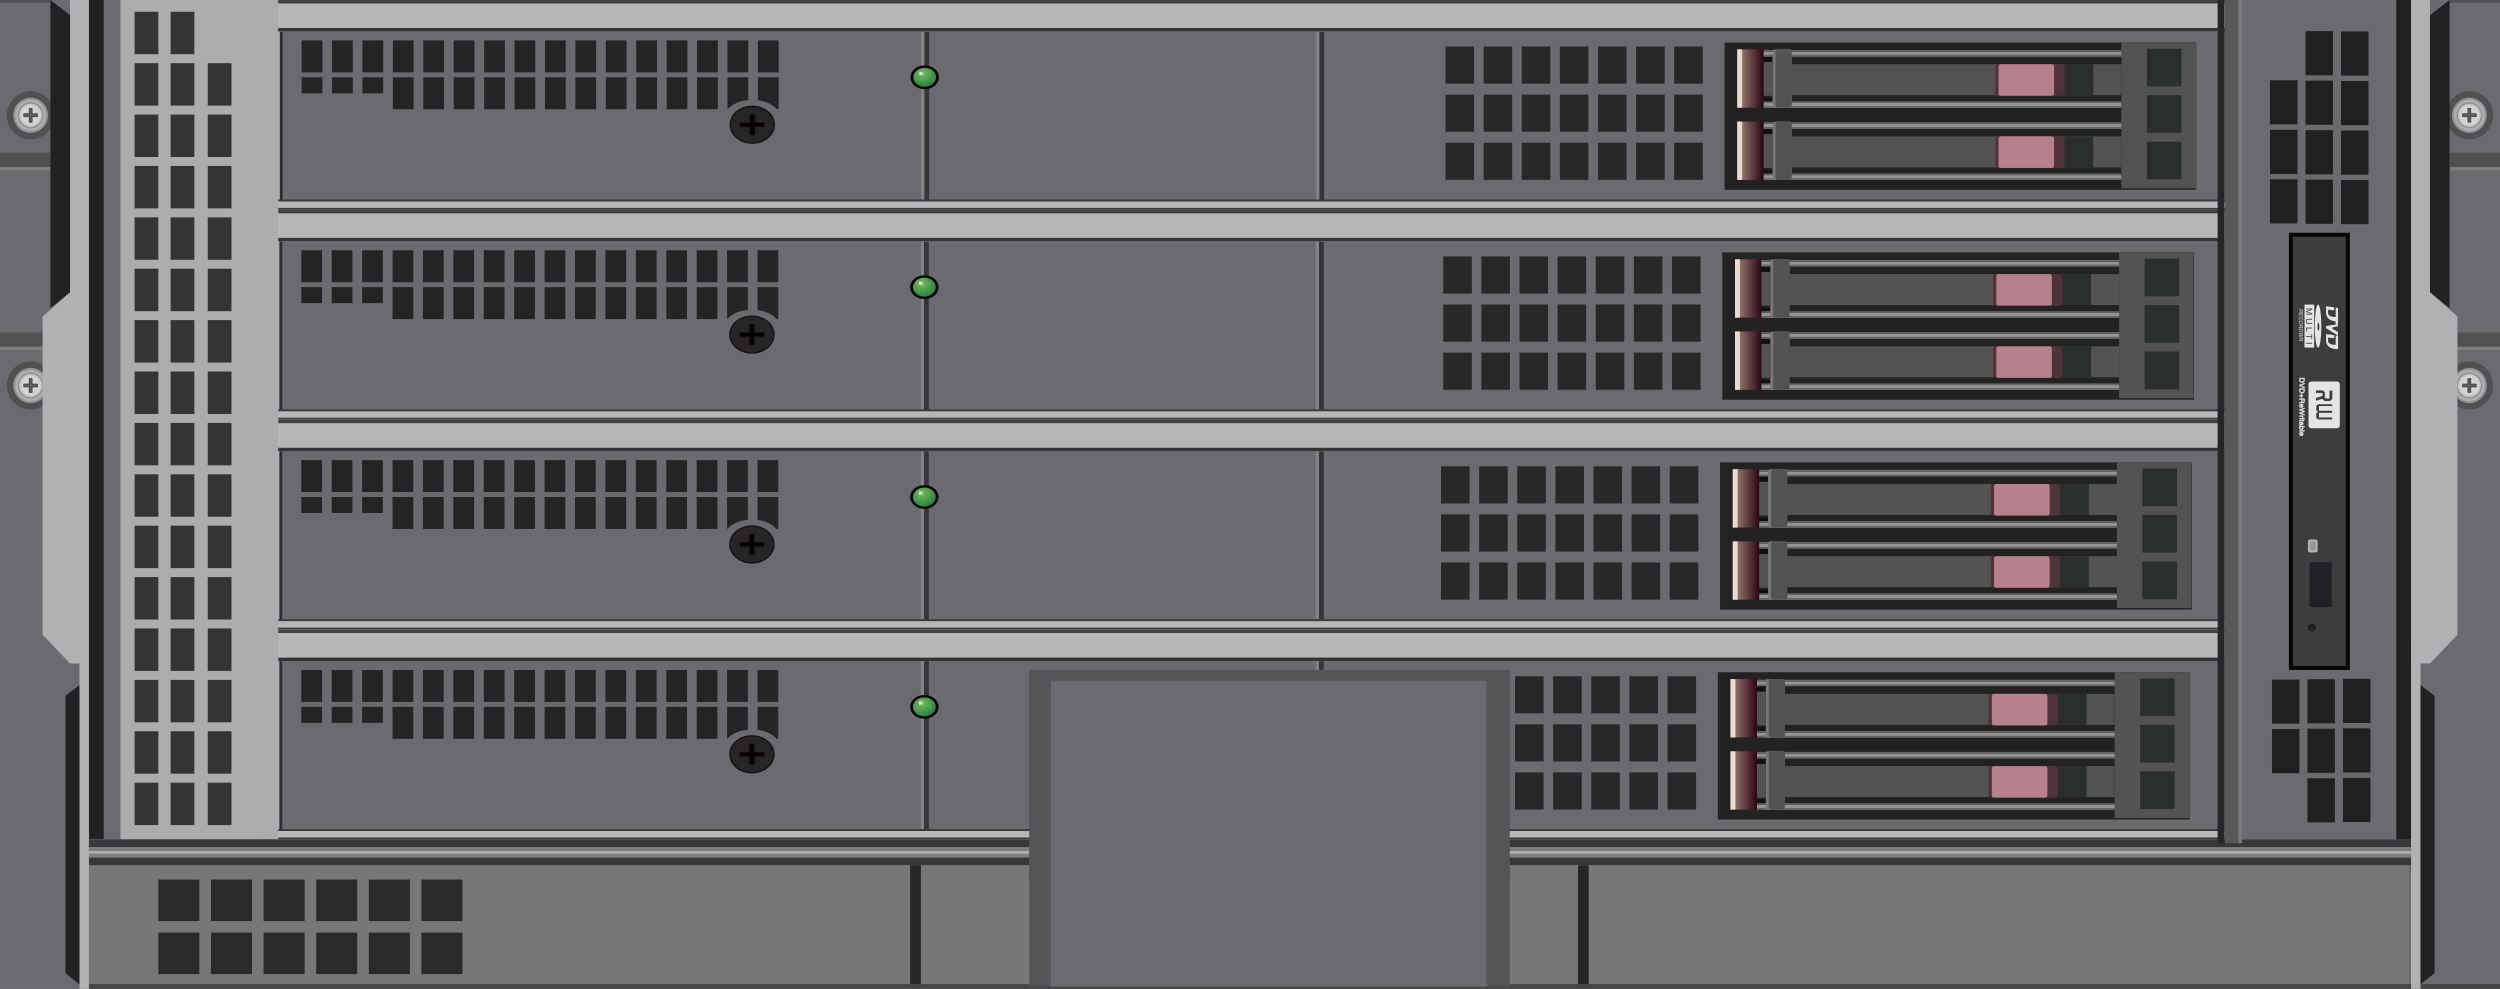 <?xml version="1.0" encoding="utf-8"?>
<!-- Generator: Adobe Illustrator 16.0.0, SVG Export Plug-In . SVG Version: 6.00 Build 0)  -->
<!DOCTYPE svg PUBLIC "-//W3C//DTD SVG 1.1//EN" "http://www.w3.org/Graphics/SVG/1.1/DTD/svg11.dtd">
<svg version="1.1" id="图层_1" xmlns="http://www.w3.org/2000/svg" xmlns:xlink="http://www.w3.org/1999/xlink" x="0px" y="0px"
	 width="1275.59px" height="504.57px" viewBox="0 0 1275.59 504.57" enable-background="new 0 0 1275.59 504.57"
	 xml:space="preserve">
<rect x="0" y="0" width="1275.59" height="504.57" fill="#808080" stroke="none"/>
<rect x="0" fill="#6B6A6F" width="1275.59" height="504.567"/>
<rect x="142.81" y="16.069" fill="#6B6A6F" width="603.089" height="86.779"/>
<g>
	<rect x="153.904" y="20.623" fill="#242425" width="10.586" height="16.288"/>
	<rect x="153.904" y="39.441" fill="#242425" width="10.586" height="8.145"/>
</g>
<g>
	<rect x="169.424" y="20.623" fill="#242425" width="10.586" height="16.288"/>
	<rect x="169.424" y="39.441" fill="#242425" width="10.586" height="8.145"/>
</g>
<g>
	<rect x="184.944" y="20.623" fill="#242425" width="10.586" height="16.288"/>
	<rect x="184.944" y="39.441" fill="#242425" width="10.586" height="8.145"/>
</g>
<g>
	<rect x="200.464" y="20.623" fill="#242425" width="10.585" height="16.288"/>
	<rect x="200.464" y="39.441" fill="#242425" width="10.585" height="16.289"/>
</g>
<g>
	<rect x="215.984" y="20.623" fill="#242425" width="10.586" height="16.288"/>
	<rect x="215.984" y="39.441" fill="#242425" width="10.586" height="16.289"/>
</g>
<g>
	<rect x="231.504" y="20.623" fill="#242425" width="10.585" height="16.288"/>
	<rect x="231.504" y="39.441" fill="#242425" width="10.585" height="16.289"/>
</g>
<g>
	<rect x="247.024" y="20.622" fill="#242425" width="10.585" height="16.289"/>
	<rect x="247.024" y="39.441" fill="#242425" width="10.585" height="16.288"/>
</g>
<g>
	<rect x="262.543" y="20.622" fill="#242425" width="10.586" height="16.289"/>
	<rect x="262.543" y="39.441" fill="#242425" width="10.586" height="16.288"/>
</g>
<g>
	<rect x="278.063" y="20.622" fill="#242425" width="10.586" height="16.289"/>
	<rect x="278.063" y="39.441" fill="#242425" width="10.586" height="16.288"/>
</g>
<g>
	<rect x="293.583" y="20.622" fill="#242425" width="10.586" height="16.289"/>
	<rect x="293.583" y="39.441" fill="#242425" width="10.586" height="16.288"/>
</g>
<g>
	<rect x="309.103" y="20.622" fill="#242425" width="10.586" height="16.289"/>
	<rect x="309.103" y="39.441" fill="#242425" width="10.586" height="16.288"/>
</g>
<g>
	<rect x="324.623" y="20.622" fill="#242425" width="10.585" height="16.289"/>
	<rect x="324.623" y="39.441" fill="#242425" width="10.585" height="16.288"/>
</g>
<g>
	<rect x="340.143" y="20.622" fill="#242425" width="10.586" height="16.289"/>
	<rect x="340.143" y="39.441" fill="#242425" width="10.586" height="16.288"/>
</g>
<g>
	<rect x="355.663" y="20.622" fill="#242425" width="10.586" height="16.289"/>
	<rect x="355.663" y="39.441" fill="#242425" width="10.586" height="16.288"/>
</g>
<g>
	<rect x="371.183" y="20.622" fill="#242425" width="10.585" height="16.289"/>
	<rect x="371.183" y="39.441" fill="#242425" width="10.585" height="16.288"/>
</g>
<g>
	<rect x="386.703" y="20.622" fill="#242425" width="10.585" height="16.289"/>
	<rect x="386.703" y="39.441" fill="#242425" width="10.585" height="16.288"/>
</g>
<ellipse fill="#6B6A6F" cx="383.845" cy="60.398" rx="14.452" ry="9.447"/>
<g>
	<path fill="#262626" d="M395.07,63.639c0,5.179-5.026,9.377-11.226,9.377s-11.225-4.198-11.225-9.377
		c0-5.176,5.025-9.374,11.225-9.374S395.07,58.463,395.07,63.639"/>
	<path fill="none" stroke="#131313" stroke-width="0.75" stroke-miterlimit="10" d="M395.07,63.639
		c0,5.179-5.026,9.377-11.226,9.377s-11.225-4.198-11.225-9.377c0-5.176,5.025-9.374,11.225-9.374S395.07,58.463,395.07,63.639z"/>
	<polygon fill="#040000" points="382.458,68.956 382.458,64.797 377.479,64.797 377.479,62.479 382.458,62.479 382.458,58.323 
		385.232,58.323 385.232,62.479 390.211,62.479 390.211,64.797 385.232,64.797 385.232,68.956 	"/>
	<path fill="#231815" d="M384.999,58.518v3.767v0.392h0.467h4.512v1.927h-4.512h-0.467v0.391v3.769h-2.306v-3.769v-0.391h-0.469
		h-4.511v-1.927h4.511h0.469v-0.392v-3.767H384.999z M385.466,58.127h-3.242v4.157h-4.979v2.709h4.979v4.158h3.242v-4.158h4.979
		v-2.709h-4.979V58.127z"/>
</g>
<g>
	<rect x="471.584" y="16.069" fill="#363638" width="2.521" height="86.779"/>
	<rect x="470.071" y="16.069" fill="#848487" width="1.513" height="86.779"/>
</g>
<g>
	<rect x="673.118" y="16.069" fill="#363638" width="2.521" height="86.779"/>
	<rect x="671.605" y="16.069" fill="#848487" width="1.513" height="86.779"/>
</g>
<g>
	<path fill="#070001" d="M471.836,33.388c4.002,0,7.246,2.711,7.246,6.055c0,3.343-3.244,6.053-7.246,6.053s-7.246-2.71-7.246-6.053
		C464.59,36.099,467.834,33.388,471.836,33.388"/>
	<g>
		<defs>
			<path id="SVGID_1_" d="M466.013,39.442c0,2.686,2.606,4.864,5.823,4.864c3.216,0,5.823-2.179,5.823-4.864
				c0-2.687-2.607-4.865-5.823-4.865C468.619,34.577,466.013,36.756,466.013,39.442"/>
		</defs>
		<clipPath id="SVGID_2_">
			<use xlink:href="#SVGID_1_"  overflow="visible"/>
		</clipPath>
		
			<radialGradient id="SVGID_3_" cx="-214.041" cy="477.512" r="1.027" gradientTransform="matrix(8.356 0 0 6.981 2259.031 -3295.844)" gradientUnits="userSpaceOnUse">
			<stop  offset="0" style="stop-color:#7DB960"/>
			<stop  offset="1" style="stop-color:#1D813B"/>
		</radialGradient>
		<rect x="466.013" y="34.577" clip-path="url(#SVGID_2_)" fill="url(#SVGID_3_)" width="11.646" height="9.729"/>
	</g>
	<g opacity="0.5" enable-background="new    ">
		<g>
			<defs>
				<rect id="SVGID_4_" x="469.119" y="36.632" width="1.941" height="1.62"/>
			</defs>
			<clipPath id="SVGID_5_">
				<use xlink:href="#SVGID_4_"  overflow="visible"/>
			</clipPath>
			<rect x="469.119" y="36.632" clip-path="url(#SVGID_5_)" fill="#FFFFFF" width="1.941" height="1.62"/>
		</g>
	</g>
	<g opacity="0.5" enable-background="new    ">
		<g>
			<defs>
				<rect id="SVGID_6_" x="469.119" y="36.632" width="0.969" height="1.62"/>
			</defs>
			<clipPath id="SVGID_7_">
				<use xlink:href="#SVGID_6_"  overflow="visible"/>
			</clipPath>
			<rect x="469.119" y="36.632" clip-path="url(#SVGID_7_)" fill="#FFFFFF" width="0.969" height="1.62"/>
		</g>
	</g>
</g>
<g>
	<rect x="137.767" y="16.069" fill="#ACACAD" width="5.042" height="86.779"/>
	<rect x="142.81" y="16.069" fill="#2C2D2D" width="1.387" height="86.779"/>
</g>
<rect x="137.767" fill="#B7B7B7" width="997.404" height="16.069"/>
<g>
	<rect x="137.767" y="102.636" fill="#B7B7B7" width="997.404" height="4.444"/>
	<rect x="137.767" y="101.778" fill="#393A3A" width="997.404" height="0.995"/>
	<rect x="137.767" y="106.084" fill="#393A3A" width="997.404" height="0.996"/>
</g>
<rect x="137.767" fill="#424142" width="997.404" height="1.774"/>
<rect x="137.767" y="14.295" fill="#333435" width="997.404" height="1.774"/>
<rect x="142.617" y="123.147" fill="#6B6A6F" width="603.09" height="86.78"/>
<g>
	<rect x="153.712" y="127.701" fill="#242425" width="10.586" height="16.289"/>
	<rect x="153.712" y="146.52" fill="#242425" width="10.586" height="8.146"/>
</g>
<g>
	<rect x="169.232" y="127.701" fill="#242425" width="10.585" height="16.289"/>
	<rect x="169.232" y="146.52" fill="#242425" width="10.585" height="8.146"/>
</g>
<g>
	<rect x="184.752" y="127.701" fill="#242425" width="10.585" height="16.289"/>
	<rect x="184.752" y="146.52" fill="#242425" width="10.585" height="8.146"/>
</g>
<g>
	<rect x="200.271" y="127.701" fill="#242425" width="10.586" height="16.289"/>
	<rect x="200.271" y="146.521" fill="#242425" width="10.586" height="16.29"/>
</g>
<g>
	<rect x="215.792" y="127.701" fill="#242425" width="10.585" height="16.289"/>
	<rect x="215.792" y="146.521" fill="#242425" width="10.585" height="16.29"/>
</g>
<g>
	<rect x="231.312" y="127.701" fill="#242425" width="10.585" height="16.289"/>
	<rect x="231.312" y="146.521" fill="#242425" width="10.585" height="16.29"/>
</g>
<g>
	<rect x="246.831" y="127.7" fill="#242425" width="10.586" height="16.289"/>
	<rect x="246.831" y="146.52" fill="#242425" width="10.586" height="16.29"/>
</g>
<g>
	<rect x="262.351" y="127.7" fill="#242425" width="10.586" height="16.289"/>
	<rect x="262.351" y="146.52" fill="#242425" width="10.586" height="16.29"/>
</g>
<g>
	<rect x="277.871" y="127.7" fill="#242425" width="10.585" height="16.289"/>
	<rect x="277.871" y="146.52" fill="#242425" width="10.585" height="16.29"/>
</g>
<g>
	<rect x="293.391" y="127.7" fill="#242425" width="10.586" height="16.289"/>
	<rect x="293.391" y="146.52" fill="#242425" width="10.586" height="16.29"/>
</g>
<g>
	<rect x="308.911" y="127.7" fill="#242425" width="10.585" height="16.289"/>
	<rect x="308.911" y="146.52" fill="#242425" width="10.585" height="16.29"/>
</g>
<g>
	<rect x="324.431" y="127.7" fill="#242425" width="10.585" height="16.289"/>
	<rect x="324.431" y="146.52" fill="#242425" width="10.585" height="16.29"/>
</g>
<g>
	<rect x="339.95" y="127.7" fill="#242425" width="10.586" height="16.289"/>
	<rect x="339.95" y="146.52" fill="#242425" width="10.586" height="16.29"/>
</g>
<g>
	<rect x="355.47" y="127.7" fill="#242425" width="10.586" height="16.289"/>
	<rect x="355.47" y="146.52" fill="#242425" width="10.586" height="16.29"/>
</g>
<g>
	<rect x="370.99" y="127.7" fill="#242425" width="10.585" height="16.289"/>
	<rect x="370.99" y="146.52" fill="#242425" width="10.585" height="16.29"/>
</g>
<g>
	<rect x="386.51" y="127.7" fill="#242425" width="10.586" height="16.289"/>
	<rect x="386.51" y="146.52" fill="#242425" width="10.586" height="16.29"/>
</g>
<ellipse fill="#6B6A6F" cx="383.653" cy="167.478" rx="14.452" ry="9.447"/>
<g>
	<path fill="#262626" d="M394.878,170.719c0,5.179-5.026,9.375-11.226,9.375c-6.2,0-11.225-4.196-11.225-9.375
		c0-5.177,5.025-9.375,11.225-9.375C389.852,161.344,394.878,165.542,394.878,170.719"/>
	
		<ellipse fill="none" stroke="#131313" stroke-width="0.75" stroke-miterlimit="10" cx="383.653" cy="170.719" rx="11.225" ry="9.375"/>
	<polygon fill="#040000" points="382.266,176.034 382.266,171.876 377.287,171.876 377.287,169.56 382.266,169.56 382.266,165.401 
		385.04,165.401 385.04,169.56 390.019,169.56 390.019,171.876 385.04,171.876 385.04,176.034 	"/>
	<path fill="#231815" d="M384.806,165.597v3.767v0.392h0.468h4.512v1.926h-4.512h-0.468v0.391v3.769H382.5v-3.769v-0.391h-0.469
		h-4.511v-1.926h4.511h0.469v-0.392v-3.767H384.806z M385.273,165.206h-3.242v4.157h-4.979v2.708h4.979v4.159h3.242v-4.159h4.979
		v-2.708h-4.979V165.206z"/>
</g>
<g>
	<rect x="471.392" y="123.147" fill="#363638" width="2.521" height="86.78"/>
	<rect x="469.879" y="123.147" fill="#848487" width="1.513" height="86.78"/>
</g>
<g>
	<rect x="672.926" y="123.147" fill="#363638" width="2.521" height="86.78"/>
	<rect x="671.413" y="123.147" fill="#848487" width="1.513" height="86.78"/>
</g>
<g>
	<path fill="#070001" d="M471.643,140.467c4.002,0,7.246,2.71,7.246,6.055c0,3.343-3.244,6.053-7.246,6.053
		c-4.002,0-7.246-2.71-7.246-6.053C464.397,143.177,467.641,140.467,471.643,140.467"/>
	<g>
		<defs>
			<path id="SVGID_8_" d="M465.821,146.521c0,2.686,2.606,4.863,5.822,4.863s5.823-2.178,5.823-4.863
				c0-2.687-2.607-4.865-5.823-4.865S465.821,143.835,465.821,146.521"/>
		</defs>
		<clipPath id="SVGID_9_">
			<use xlink:href="#SVGID_8_"  overflow="visible"/>
		</clipPath>
		
			<radialGradient id="SVGID_10_" cx="-214.064" cy="492.852" r="1.026" gradientTransform="matrix(8.356 0 0 6.981 2259.031 -3295.844)" gradientUnits="userSpaceOnUse">
			<stop  offset="0" style="stop-color:#7DB960"/>
			<stop  offset="1" style="stop-color:#1D813B"/>
		</radialGradient>
		<rect x="465.821" y="141.656" clip-path="url(#SVGID_9_)" fill="url(#SVGID_10_)" width="11.646" height="9.729"/>
	</g>
	<g opacity="0.5" enable-background="new    ">
		<g>
			<defs>
				<rect id="SVGID_11_" x="468.926" y="143.711" width="1.941" height="1.621"/>
			</defs>
			<clipPath id="SVGID_12_">
				<use xlink:href="#SVGID_11_"  overflow="visible"/>
			</clipPath>
			<rect x="468.926" y="143.711" clip-path="url(#SVGID_12_)" fill="#FFFFFF" width="1.941" height="1.621"/>
		</g>
	</g>
	<g opacity="0.5" enable-background="new    ">
		<g>
			<defs>
				<rect id="SVGID_13_" x="468.926" y="143.711" width="0.97" height="1.621"/>
			</defs>
			<clipPath id="SVGID_14_">
				<use xlink:href="#SVGID_13_"  overflow="visible"/>
			</clipPath>
			<rect x="468.926" y="143.711" clip-path="url(#SVGID_14_)" fill="#FFFFFF" width="0.97" height="1.621"/>
		</g>
	</g>
</g>
<g>
	<rect x="137.575" y="123.147" fill="#ACACAD" width="5.042" height="86.78"/>
	<rect x="142.617" y="123.147" fill="#2C2D2D" width="1.387" height="86.78"/>
</g>
<rect x="137.575" y="107.08" fill="#B7B7B7" width="997.404" height="16.067"/>
<g>
	<rect x="137.575" y="209.715" fill="#B7B7B7" width="997.404" height="4.443"/>
	<rect x="137.575" y="208.856" fill="#393A3A" width="997.404" height="0.996"/>
	<rect x="137.575" y="213.163" fill="#393A3A" width="997.404" height="0.995"/>
</g>
<rect x="137.575" y="107.08" fill="#424142" width="997.404" height="1.773"/>
<rect x="137.575" y="121.374" fill="#333435" width="997.404" height="1.773"/>
<rect x="142.617" y="230.228" fill="#6B6A6F" width="603.09" height="86.779"/>
<g>
	<rect x="153.712" y="234.78" fill="#242425" width="10.586" height="16.289"/>
	<rect x="153.712" y="253.599" fill="#242425" width="10.586" height="8.146"/>
</g>
<g>
	<rect x="169.232" y="234.78" fill="#242425" width="10.585" height="16.289"/>
	<rect x="169.232" y="253.599" fill="#242425" width="10.585" height="8.146"/>
</g>
<g>
	<rect x="184.752" y="234.78" fill="#242425" width="10.585" height="16.289"/>
	<rect x="184.752" y="253.599" fill="#242425" width="10.585" height="8.146"/>
</g>
<g>
	<rect x="200.271" y="234.78" fill="#242425" width="10.586" height="16.289"/>
	<rect x="200.271" y="253.599" fill="#242425" width="10.586" height="16.29"/>
</g>
<g>
	<rect x="215.792" y="234.78" fill="#242425" width="10.585" height="16.289"/>
	<rect x="215.792" y="253.599" fill="#242425" width="10.585" height="16.29"/>
</g>
<g>
	<rect x="231.312" y="234.78" fill="#242425" width="10.585" height="16.289"/>
	<rect x="231.312" y="253.599" fill="#242425" width="10.585" height="16.29"/>
</g>
<g>
	<rect x="246.831" y="234.779" fill="#242425" width="10.586" height="16.29"/>
	<rect x="246.831" y="253.599" fill="#242425" width="10.586" height="16.289"/>
</g>
<g>
	<rect x="262.351" y="234.779" fill="#242425" width="10.586" height="16.29"/>
	<rect x="262.351" y="253.599" fill="#242425" width="10.586" height="16.289"/>
</g>
<g>
	<rect x="277.871" y="234.779" fill="#242425" width="10.585" height="16.29"/>
	<rect x="277.871" y="253.599" fill="#242425" width="10.585" height="16.289"/>
</g>
<g>
	<rect x="293.391" y="234.779" fill="#242425" width="10.586" height="16.29"/>
	<rect x="293.391" y="253.599" fill="#242425" width="10.586" height="16.289"/>
</g>
<g>
	<rect x="308.911" y="234.779" fill="#242425" width="10.585" height="16.29"/>
	<rect x="308.911" y="253.599" fill="#242425" width="10.585" height="16.289"/>
</g>
<g>
	<rect x="324.431" y="234.779" fill="#242425" width="10.585" height="16.29"/>
	<rect x="324.431" y="253.599" fill="#242425" width="10.585" height="16.289"/>
</g>
<g>
	<rect x="339.95" y="234.779" fill="#242425" width="10.586" height="16.29"/>
	<rect x="339.95" y="253.599" fill="#242425" width="10.586" height="16.289"/>
</g>
<g>
	<rect x="355.47" y="234.779" fill="#242425" width="10.586" height="16.29"/>
	<rect x="355.47" y="253.599" fill="#242425" width="10.586" height="16.289"/>
</g>
<g>
	<rect x="370.99" y="234.779" fill="#242425" width="10.585" height="16.29"/>
	<rect x="370.99" y="253.599" fill="#242425" width="10.585" height="16.289"/>
</g>
<g>
	<rect x="386.51" y="234.779" fill="#242425" width="10.586" height="16.29"/>
	<rect x="386.51" y="253.599" fill="#242425" width="10.586" height="16.289"/>
</g>
<ellipse fill="#6B6A6F" cx="383.653" cy="274.556" rx="14.452" ry="9.447"/>
<g>
	<path fill="#262626" d="M394.878,277.797c0,5.179-5.026,9.376-11.226,9.376c-6.2,0-11.225-4.197-11.225-9.376
		c0-5.177,5.025-9.374,11.225-9.374C389.852,268.423,394.878,272.62,394.878,277.797"/>
	
		<ellipse fill="none" stroke="#131313" stroke-width="0.75" stroke-miterlimit="10" cx="383.653" cy="277.797" rx="11.225" ry="9.376"/>
	<polygon fill="#040000" points="382.266,283.114 382.266,278.955 377.287,278.955 377.287,276.638 382.266,276.638 382.266,272.48 
		385.04,272.48 385.04,276.638 390.019,276.638 390.019,278.955 385.04,278.955 385.04,283.114 	"/>
	<path fill="#231815" d="M384.806,272.676v3.767v0.392h0.468h4.512v1.927h-4.512h-0.468v0.391v3.768H382.5v-3.768v-0.391h-0.469
		h-4.511v-1.927h4.511h0.469v-0.392v-3.767H384.806z M385.273,272.285h-3.242v4.157h-4.979v2.709h4.979v4.157h3.242v-4.157h4.979
		v-2.709h-4.979V272.285z"/>
</g>
<g>
	<rect x="471.392" y="230.228" fill="#363638" width="2.521" height="86.779"/>
	<rect x="469.879" y="230.228" fill="#848487" width="1.513" height="86.779"/>
</g>
<g>
	<rect x="672.926" y="230.228" fill="#363638" width="2.521" height="86.779"/>
	<rect x="671.413" y="230.228" fill="#848487" width="1.513" height="86.779"/>
</g>
<g>
	<path fill="#070001" d="M471.643,247.545c4.002,0,7.246,2.711,7.246,6.055s-3.244,6.054-7.246,6.054
		c-4.002,0-7.246-2.71-7.246-6.054S467.641,247.545,471.643,247.545"/>
	<g>
		<defs>
			<path id="SVGID_15_" d="M465.821,253.6c0,2.687,2.606,4.864,5.822,4.864s5.823-2.178,5.823-4.864
				c0-2.686-2.607-4.864-5.823-4.864S465.821,250.914,465.821,253.6"/>
		</defs>
		<clipPath id="SVGID_16_">
			<use xlink:href="#SVGID_15_"  overflow="visible"/>
		</clipPath>
		
			<radialGradient id="SVGID_17_" cx="-214.064" cy="508.19" r="1.027" gradientTransform="matrix(8.356 0 0 6.981 2259.031 -3295.844)" gradientUnits="userSpaceOnUse">
			<stop  offset="0" style="stop-color:#7DB960"/>
			<stop  offset="1" style="stop-color:#1D813B"/>
		</radialGradient>
		<rect x="465.821" y="248.735" clip-path="url(#SVGID_16_)" fill="url(#SVGID_17_)" width="11.646" height="9.729"/>
	</g>
	<g opacity="0.5" enable-background="new    ">
		<g>
			<defs>
				<rect id="SVGID_18_" x="468.926" y="250.79" width="1.941" height="1.62"/>
			</defs>
			<clipPath id="SVGID_19_">
				<use xlink:href="#SVGID_18_"  overflow="visible"/>
			</clipPath>
			<rect x="468.926" y="250.79" clip-path="url(#SVGID_19_)" fill="#FFFFFF" width="1.941" height="1.62"/>
		</g>
	</g>
	<g opacity="0.5" enable-background="new    ">
		<g>
			<defs>
				<rect id="SVGID_20_" x="468.926" y="250.79" width="0.97" height="1.62"/>
			</defs>
			<clipPath id="SVGID_21_">
				<use xlink:href="#SVGID_20_"  overflow="visible"/>
			</clipPath>
			<rect x="468.926" y="250.79" clip-path="url(#SVGID_21_)" fill="#FFFFFF" width="0.97" height="1.62"/>
		</g>
	</g>
</g>
<g>
	<rect x="137.575" y="230.228" fill="#ACACAD" width="5.042" height="86.779"/>
	<rect x="142.617" y="230.228" fill="#2C2D2D" width="1.387" height="86.779"/>
</g>
<rect x="137.575" y="214.158" fill="#B7B7B7" width="997.404" height="16.069"/>
<g>
	<rect x="137.575" y="316.794" fill="#B7B7B7" width="997.404" height="4.443"/>
	<rect x="137.575" y="315.937" fill="#393A3A" width="997.404" height="0.995"/>
	<rect x="137.575" y="320.241" fill="#393A3A" width="997.404" height="0.996"/>
</g>
<rect x="137.575" y="214.158" fill="#424142" width="997.404" height="1.774"/>
<rect x="137.575" y="228.453" fill="#333435" width="997.404" height="1.774"/>
<rect x="142.617" y="337.306" fill="#6B6A6F" width="603.09" height="86.78"/>
<g>
	<rect x="153.712" y="341.859" fill="#242425" width="10.586" height="16.289"/>
	<rect x="153.712" y="360.678" fill="#242425" width="10.586" height="8.146"/>
</g>
<g>
	<rect x="169.232" y="341.859" fill="#242425" width="10.585" height="16.289"/>
	<rect x="169.232" y="360.678" fill="#242425" width="10.585" height="8.146"/>
</g>
<g>
	<rect x="184.752" y="341.859" fill="#242425" width="10.585" height="16.289"/>
	<rect x="184.752" y="360.678" fill="#242425" width="10.585" height="8.146"/>
</g>
<g>
	<rect x="200.271" y="341.859" fill="#242425" width="10.586" height="16.289"/>
	<rect x="200.271" y="360.679" fill="#242425" width="10.586" height="16.289"/>
</g>
<g>
	<rect x="215.792" y="341.859" fill="#242425" width="10.585" height="16.289"/>
	<rect x="215.792" y="360.679" fill="#242425" width="10.585" height="16.289"/>
</g>
<g>
	<rect x="231.312" y="341.859" fill="#242425" width="10.585" height="16.289"/>
	<rect x="231.312" y="360.679" fill="#242425" width="10.585" height="16.289"/>
</g>
<g>
	<rect x="246.831" y="341.858" fill="#242425" width="10.586" height="16.289"/>
	<rect x="246.831" y="360.678" fill="#242425" width="10.586" height="16.289"/>
</g>
<g>
	<rect x="262.351" y="341.858" fill="#242425" width="10.586" height="16.289"/>
	<rect x="262.351" y="360.678" fill="#242425" width="10.586" height="16.289"/>
</g>
<g>
	<rect x="277.871" y="341.858" fill="#242425" width="10.585" height="16.289"/>
	<rect x="277.871" y="360.678" fill="#242425" width="10.585" height="16.289"/>
</g>
<g>
	<rect x="293.391" y="341.858" fill="#242425" width="10.586" height="16.289"/>
	<rect x="293.391" y="360.678" fill="#242425" width="10.586" height="16.289"/>
</g>
<g>
	<rect x="308.911" y="341.858" fill="#242425" width="10.585" height="16.289"/>
	<rect x="308.911" y="360.678" fill="#242425" width="10.585" height="16.289"/>
</g>
<g>
	<rect x="324.431" y="341.858" fill="#242425" width="10.585" height="16.289"/>
	<rect x="324.431" y="360.678" fill="#242425" width="10.585" height="16.289"/>
</g>
<g>
	<rect x="339.95" y="341.858" fill="#242425" width="10.586" height="16.289"/>
	<rect x="339.95" y="360.678" fill="#242425" width="10.586" height="16.289"/>
</g>
<g>
	<rect x="355.47" y="341.858" fill="#242425" width="10.586" height="16.289"/>
	<rect x="355.47" y="360.678" fill="#242425" width="10.586" height="16.289"/>
</g>
<g>
	<rect x="370.99" y="341.858" fill="#242425" width="10.585" height="16.289"/>
	<rect x="370.99" y="360.678" fill="#242425" width="10.585" height="16.289"/>
</g>
<g>
	<rect x="386.51" y="341.858" fill="#242425" width="10.586" height="16.289"/>
	<rect x="386.51" y="360.678" fill="#242425" width="10.586" height="16.289"/>
</g>
<ellipse fill="#6B6A6F" cx="383.653" cy="381.636" rx="14.452" ry="9.447"/>
<g>
	<path fill="#262626" d="M394.878,384.876c0,5.179-5.026,9.376-11.226,9.376c-6.2,0-11.225-4.197-11.225-9.376
		c0-5.176,5.025-9.375,11.225-9.375C389.852,375.501,394.878,379.7,394.878,384.876"/>
	
		<ellipse fill="none" stroke="#131313" stroke-width="0.75" stroke-miterlimit="10" cx="383.653" cy="384.876" rx="11.225" ry="9.376"/>
	<polygon fill="#040000" points="382.266,390.192 382.266,386.033 377.287,386.033 377.287,383.717 382.266,383.717 382.266,379.56 
		385.04,379.56 385.04,383.717 390.019,383.717 390.019,386.033 385.04,386.033 385.04,390.192 	"/>
	<path fill="#231815" d="M384.806,379.754v3.768v0.392h0.468h4.512v1.926h-4.512h-0.468v0.391v3.769H382.5v-3.769v-0.391h-0.469
		h-4.511v-1.926h4.511h0.469v-0.392v-3.768H384.806z M385.273,379.363h-3.242v4.158h-4.979v2.708h4.979v4.159h3.242v-4.159h4.979
		v-2.708h-4.979V379.363z"/>
</g>
<g>
	<rect x="471.392" y="337.306" fill="#363638" width="2.521" height="86.78"/>
	<rect x="469.879" y="337.306" fill="#848487" width="1.513" height="86.78"/>
</g>
<g>
	<rect x="672.926" y="337.306" fill="#363638" width="2.521" height="86.78"/>
	<rect x="671.413" y="337.306" fill="#848487" width="1.513" height="86.78"/>
</g>
<g>
	<path fill="#070001" d="M471.643,354.625c4.002,0,7.246,2.71,7.246,6.055c0,3.343-3.244,6.053-7.246,6.053
		c-4.002,0-7.246-2.71-7.246-6.053C464.397,357.335,467.641,354.625,471.643,354.625"/>
	<g>
		<defs>
			<path id="SVGID_22_" d="M465.821,360.68c0,2.686,2.606,4.863,5.822,4.863s5.823-2.178,5.823-4.863
				c0-2.687-2.607-4.865-5.823-4.865S465.821,357.993,465.821,360.68"/>
		</defs>
		<clipPath id="SVGID_23_">
			<use xlink:href="#SVGID_22_"  overflow="visible"/>
		</clipPath>
		
			<radialGradient id="SVGID_24_" cx="-214.064" cy="523.527" r="1.027" gradientTransform="matrix(8.356 0 0 6.981 2259.031 -3295.844)" gradientUnits="userSpaceOnUse">
			<stop  offset="0" style="stop-color:#7DB960"/>
			<stop  offset="1" style="stop-color:#1D813B"/>
		</radialGradient>
		<rect x="465.821" y="355.814" clip-path="url(#SVGID_23_)" fill="url(#SVGID_24_)" width="11.646" height="9.729"/>
	</g>
	<g opacity="0.5" enable-background="new    ">
		<g>
			<defs>
				<rect id="SVGID_25_" x="468.926" y="357.869" width="1.941" height="1.62"/>
			</defs>
			<clipPath id="SVGID_26_">
				<use xlink:href="#SVGID_25_"  overflow="visible"/>
			</clipPath>
			<rect x="468.926" y="357.869" clip-path="url(#SVGID_26_)" fill="#FFFFFF" width="1.941" height="1.62"/>
		</g>
	</g>
	<g opacity="0.5" enable-background="new    ">
		<g>
			<defs>
				<rect id="SVGID_27_" x="468.926" y="357.869" width="0.97" height="1.62"/>
			</defs>
			<clipPath id="SVGID_28_">
				<use xlink:href="#SVGID_27_"  overflow="visible"/>
			</clipPath>
			<rect x="468.926" y="357.869" clip-path="url(#SVGID_28_)" fill="#FFFFFF" width="0.97" height="1.62"/>
		</g>
	</g>
</g>
<g>
	<rect x="137.575" y="337.306" fill="#ACACAD" width="5.042" height="86.78"/>
	<rect x="142.617" y="337.306" fill="#2C2D2D" width="1.387" height="86.78"/>
</g>
<rect x="137.575" y="321.237" fill="#B7B7B7" width="997.404" height="16.068"/>
<g>
	<rect x="137.575" y="423.872" fill="#B7B7B7" width="997.404" height="4.444"/>
	<rect x="137.575" y="423.015" fill="#393A3A" width="997.404" height="0.996"/>
	<rect x="137.575" y="427.321" fill="#393A3A" width="997.404" height="0.995"/>
</g>
<rect x="137.575" y="321.237" fill="#424142" width="997.404" height="1.773"/>
<rect x="137.575" y="335.532" fill="#333435" width="997.404" height="1.773"/>
<rect x="133.714" fill="#212122" width="4.053" height="428.316"/>
<rect x="45.39" fill="#212122" width="7.559" height="428.316"/>
<rect x="61.459" fill="#ACACAC" width="80.515" height="428.316"/>
<g>
	<rect x="68.684" y="6.007" fill="#333435" width="12.102" height="21.649"/>
	<rect x="68.684" y="32.229" fill="#333435" width="12.102" height="21.647"/>
	<rect x="68.684" y="58.451" fill="#333435" width="12.102" height="21.648"/>
	<rect x="68.684" y="84.674" fill="#333435" width="12.102" height="21.648"/>
	<rect x="68.684" y="110.896" fill="#333435" width="12.102" height="21.648"/>
	<rect x="68.684" y="137.118" fill="#333435" width="12.102" height="21.647"/>
	<rect x="68.684" y="163.34" fill="#333435" width="12.102" height="21.648"/>
	<rect x="68.684" y="189.563" fill="#333435" width="12.102" height="21.648"/>
	<rect x="68.684" y="215.784" fill="#333435" width="12.102" height="21.648"/>
	<rect x="68.684" y="242.007" fill="#333435" width="12.102" height="21.647"/>
	<rect x="68.684" y="268.229" fill="#333435" width="12.102" height="21.648"/>
	<rect x="68.684" y="294.451" fill="#333435" width="12.102" height="21.648"/>
	<rect x="68.684" y="320.673" fill="#333435" width="12.102" height="21.648"/>
	<rect x="68.684" y="346.896" fill="#333435" width="12.102" height="21.647"/>
	<rect x="68.684" y="373.118" fill="#333435" width="12.102" height="21.647"/>
	<rect x="68.684" y="399.339" fill="#333435" width="12.102" height="21.649"/>
</g>
<g>
	<rect x="87.063" y="6.007" fill="#333435" width="12.103" height="21.649"/>
	<rect x="87.063" y="32.229" fill="#333435" width="12.103" height="21.647"/>
	<rect x="87.063" y="58.451" fill="#333435" width="12.103" height="21.648"/>
	<rect x="87.063" y="84.674" fill="#333435" width="12.103" height="21.648"/>
	<rect x="87.063" y="110.896" fill="#333435" width="12.103" height="21.648"/>
	<rect x="87.063" y="137.118" fill="#333435" width="12.103" height="21.647"/>
	<rect x="87.063" y="163.34" fill="#333435" width="12.103" height="21.648"/>
	<rect x="87.063" y="189.563" fill="#333435" width="12.103" height="21.648"/>
	<rect x="87.063" y="215.784" fill="#333435" width="12.103" height="21.648"/>
	<rect x="87.063" y="242.007" fill="#333435" width="12.103" height="21.647"/>
	<rect x="87.063" y="268.229" fill="#333435" width="12.103" height="21.648"/>
	<rect x="87.063" y="294.451" fill="#333435" width="12.103" height="21.648"/>
	<rect x="87.063" y="320.673" fill="#333435" width="12.103" height="21.648"/>
	<rect x="87.063" y="346.896" fill="#333435" width="12.103" height="21.647"/>
	<rect x="87.063" y="373.118" fill="#333435" width="12.103" height="21.647"/>
	<rect x="87.063" y="399.339" fill="#333435" width="12.103" height="21.649"/>
</g>
<rect x="105.999" y="32.229" fill="#333435" width="12.102" height="21.647"/>
<rect x="105.999" y="58.451" fill="#333435" width="12.102" height="21.648"/>
<rect x="105.999" y="84.674" fill="#333435" width="12.102" height="21.648"/>
<rect x="105.999" y="110.896" fill="#333435" width="12.102" height="21.648"/>
<rect x="105.999" y="137.118" fill="#333435" width="12.102" height="21.647"/>
<rect x="105.999" y="163.34" fill="#333435" width="12.102" height="21.648"/>
<rect x="105.999" y="189.563" fill="#333435" width="12.102" height="21.648"/>
<rect x="105.999" y="215.784" fill="#333435" width="12.102" height="21.648"/>
<rect x="105.999" y="242.007" fill="#333435" width="12.102" height="21.647"/>
<rect x="105.999" y="268.229" fill="#333435" width="12.102" height="21.648"/>
<rect x="105.999" y="294.451" fill="#333435" width="12.102" height="21.648"/>
<g>
	<rect x="0" y="169.583" fill="#515050" width="25.723" height="9.162"/>
	<rect x="0" y="176.887" fill="#7E7E7F" width="25.723" height="1.858"/>
</g>
<rect x="105.999" y="320.673" fill="#333435" width="12.102" height="21.648"/>
<rect x="105.999" y="346.896" fill="#333435" width="12.102" height="21.647"/>
<rect x="105.999" y="373.118" fill="#333435" width="12.102" height="21.647"/>
<rect x="105.999" y="399.339" fill="#333435" width="12.102" height="21.649"/>
<rect x="0" y="0.001" fill="#515050" width="25.723" height="1.371"/>
<g>
	<ellipse fill="#515050" cx="15.624" cy="58.818" rx="12.135" ry="12.291"/>
	<g>
		<path fill="#AFAFAF" d="M23.994,58.819c0,4.678-3.748,8.47-8.371,8.47c-4.623,0-8.37-3.792-8.37-8.47s3.748-8.47,8.37-8.47
			C20.247,50.35,23.994,54.142,23.994,58.819"/>
		<ellipse fill="none" stroke="#949394" stroke-miterlimit="10" cx="15.624" cy="58.819" rx="8.37" ry="8.47"/>
		<path fill="#AFAFAF" d="M21.774,58.819c0,3.437-2.754,6.224-6.15,6.224s-6.15-2.787-6.15-6.224c0-3.438,2.753-6.223,6.15-6.223
			S21.774,55.382,21.774,58.819"/>
		<ellipse fill="none" stroke="#949394" stroke-miterlimit="10" cx="15.624" cy="58.819" rx="6.15" ry="6.224"/>
		<g>
			<g>
				<defs>
					<rect id="SVGID_29_" x="9.825" y="52.954" width="11.597" height="11.729"/>
				</defs>
				<clipPath id="SVGID_30_">
					<use xlink:href="#SVGID_29_"  overflow="visible"/>
				</clipPath>
				<path clip-path="url(#SVGID_30_)" fill="#BFBFBF" d="M21.42,58.819c0,3.239-2.595,5.864-5.796,5.864
					c-3.201,0-5.796-2.625-5.796-5.864c0-3.24,2.595-5.865,5.796-5.865C18.825,52.954,21.42,55.579,21.42,58.819"/>
				<path clip-path="url(#SVGID_30_)" fill="#C1C1C1" d="M21.284,58.819c0,3.162-2.535,5.727-5.66,5.727
					c-3.126,0-5.66-2.564-5.66-5.727c0-3.163,2.534-5.727,5.66-5.727C18.749,53.093,21.284,55.656,21.284,58.819"/>
				<path clip-path="url(#SVGID_30_)" fill="#C3C4C4" d="M21.147,58.819c0,3.087-2.473,5.588-5.524,5.588S10.1,61.906,10.1,58.819
					s2.473-5.589,5.523-5.589S21.147,55.732,21.147,58.819"/>
				<path clip-path="url(#SVGID_30_)" fill="#C5C6C6" d="M21.011,58.819c0,3.01-2.412,5.452-5.388,5.452
					c-2.975,0-5.387-2.442-5.387-5.452c0-3.011,2.412-5.45,5.387-5.45C18.599,53.369,21.011,55.809,21.011,58.819"/>
				<path clip-path="url(#SVGID_30_)" fill="#C7C9C9" d="M20.875,58.819c0,2.934-2.352,5.313-5.251,5.313
					c-2.899,0-5.25-2.379-5.25-5.313c0-2.935,2.351-5.313,5.25-5.313C18.523,53.506,20.875,55.885,20.875,58.819"/>
				<path clip-path="url(#SVGID_30_)" fill="#CACBCB" d="M20.738,58.819c0,2.857-2.29,5.176-5.115,5.176
					c-2.825,0-5.115-2.318-5.115-5.176c0-2.858,2.29-5.177,5.115-5.177C18.449,53.643,20.738,55.961,20.738,58.819"/>
				<path clip-path="url(#SVGID_30_)" fill="#CCCECE" d="M20.602,58.819c0,2.781-2.229,5.037-4.979,5.037s-4.978-2.256-4.978-5.037
					c0-2.782,2.229-5.037,4.978-5.037S20.602,56.037,20.602,58.819"/>
				<path clip-path="url(#SVGID_30_)" fill="#CED0D0" d="M20.466,58.819c0,2.706-2.168,4.899-4.842,4.899s-4.842-2.193-4.842-4.899
					s2.168-4.9,4.842-4.9S20.466,56.113,20.466,58.819"/>
				<path clip-path="url(#SVGID_30_)" fill="#D1D3D3" d="M20.329,58.819c0,2.629-2.106,4.762-4.706,4.762
					c-2.599,0-4.706-2.133-4.706-4.762c0-2.63,2.107-4.761,4.706-4.761C18.223,54.059,20.329,56.189,20.329,58.819"/>
				<path clip-path="url(#SVGID_30_)" fill="#D3D5D5" d="M20.193,58.819c0,2.553-2.046,4.624-4.57,4.624
					c-2.524,0-4.569-2.071-4.569-4.624c0-2.554,2.045-4.624,4.569-4.624C18.147,54.195,20.193,56.266,20.193,58.819"/>
			</g>
		</g>
		<polygon fill="#5F5F5E" points="14.867,62.346 14.867,59.586 12.138,59.586 12.138,58.053 14.867,58.053 14.867,55.293 
			16.381,55.293 16.381,58.053 19.109,58.053 19.109,59.586 16.381,59.586 16.381,62.346 		"/>
		<path fill="#231815" d="M16.25,55.425v2.494v0.268h0.262h2.466v1.266h-2.466H16.25v0.266v2.495h-1.252v-2.495v-0.266h-0.262H12.27
			v-1.266h2.466h0.262v-0.268v-2.494H16.25z M16.512,55.16h-1.776v2.759h-2.728v1.799h2.728v2.76h1.776v-2.76h2.728v-1.799h-2.728
			V55.16z"/>
	</g>
</g>
<g>
	<ellipse fill="#515050" cx="15.624" cy="196.696" rx="12.135" ry="12.291"/>
	<g>
		<path fill="#AFAFAF" d="M23.994,196.697c0,4.678-3.748,8.47-8.37,8.47c-4.623,0-8.371-3.792-8.371-8.47s3.748-8.47,8.371-8.47
			C20.246,188.228,23.994,192.02,23.994,196.697"/>
		<ellipse fill="none" stroke="#949394" stroke-miterlimit="10" cx="15.623" cy="196.697" rx="8.37" ry="8.47"/>
		<path fill="#AFAFAF" d="M21.773,196.697c0,3.437-2.754,6.224-6.15,6.224c-3.396,0-6.15-2.787-6.15-6.224
			c0-3.438,2.754-6.223,6.15-6.223C19.02,190.475,21.773,193.26,21.773,196.697"/>
		<ellipse fill="none" stroke="#949394" stroke-miterlimit="10" cx="15.623" cy="196.697" rx="6.15" ry="6.224"/>
		<g>
			<g>
				<defs>
					<rect id="SVGID_31_" x="9.825" y="190.833" width="11.596" height="11.729"/>
				</defs>
				<clipPath id="SVGID_32_">
					<use xlink:href="#SVGID_31_"  overflow="visible"/>
				</clipPath>
				<path clip-path="url(#SVGID_32_)" fill="#BFBFBF" d="M21.42,196.697c0,3.239-2.595,5.864-5.796,5.864s-5.797-2.625-5.797-5.864
					s2.596-5.864,5.797-5.864S21.42,193.458,21.42,196.697"/>
				<path clip-path="url(#SVGID_32_)" fill="#C1C1C1" d="M21.283,196.697c0,3.162-2.534,5.727-5.66,5.727
					c-3.126,0-5.66-2.564-5.66-5.727s2.534-5.727,5.66-5.727C18.749,190.971,21.283,193.535,21.283,196.697"/>
				<path clip-path="url(#SVGID_32_)" fill="#C3C4C4" d="M21.147,196.697c0,3.087-2.473,5.589-5.523,5.589s-5.524-2.502-5.524-5.589
					s2.473-5.589,5.524-5.589S21.147,193.61,21.147,196.697"/>
				<path clip-path="url(#SVGID_32_)" fill="#C5C6C6" d="M21.011,196.697c0,3.01-2.412,5.452-5.387,5.452s-5.388-2.442-5.388-5.452
					c0-3.011,2.412-5.45,5.388-5.45S21.011,193.687,21.011,196.697"/>
				<path clip-path="url(#SVGID_32_)" fill="#C7C9C9" d="M20.875,196.697c0,2.934-2.352,5.313-5.251,5.313
					c-2.9,0-5.251-2.379-5.251-5.313c0-2.935,2.351-5.313,5.251-5.313C18.523,191.385,20.875,193.763,20.875,196.697"/>
				<path clip-path="url(#SVGID_32_)" fill="#CACBCB" d="M20.738,196.697c0,2.857-2.29,5.176-5.115,5.176
					c-2.825,0-5.115-2.318-5.115-5.176c0-2.858,2.29-5.177,5.115-5.177C18.448,191.521,20.738,193.839,20.738,196.697"/>
				<path clip-path="url(#SVGID_32_)" fill="#CCCECE" d="M20.602,196.697c0,2.781-2.229,5.037-4.979,5.037
					c-2.75,0-4.978-2.256-4.978-5.037c0-2.782,2.228-5.037,4.978-5.037C18.373,191.66,20.602,193.915,20.602,196.697"/>
				<path clip-path="url(#SVGID_32_)" fill="#CED0D0" d="M20.466,196.697c0,2.706-2.168,4.9-4.842,4.9
					c-2.674,0-4.842-2.194-4.842-4.9s2.168-4.9,4.842-4.9C18.297,191.797,20.466,193.991,20.466,196.697"/>
				<path clip-path="url(#SVGID_32_)" fill="#D1D3D3" d="M20.329,196.697c0,2.629-2.106,4.762-4.706,4.762
					c-2.599,0-4.706-2.133-4.706-4.762c0-2.63,2.107-4.761,4.706-4.761C18.223,191.937,20.329,194.067,20.329,196.697"/>
				<path clip-path="url(#SVGID_32_)" fill="#D3D5D5" d="M20.193,196.697c0,2.553-2.046,4.624-4.569,4.624
					c-2.524,0-4.57-2.071-4.57-4.624c0-2.554,2.046-4.623,4.57-4.623C18.147,192.074,20.193,194.144,20.193,196.697"/>
			</g>
		</g>
		<polygon fill="#5F5F5E" points="14.866,200.224 14.866,197.464 12.138,197.464 12.138,195.931 14.866,195.931 14.866,193.171 
			16.381,193.171 16.381,195.931 19.109,195.931 19.109,197.464 16.381,197.464 16.381,200.224 		"/>
		<path fill="#231815" d="M16.25,193.304v2.494v0.267h0.262h2.466v1.267h-2.466H16.25v0.265v2.495h-1.252v-2.495v-0.265h-0.263
			h-2.466v-1.267h2.466h0.263v-0.267v-2.494H16.25z M16.512,193.038h-1.777v2.76h-2.728v1.798h2.728v2.761h1.777v-2.761h2.728
			v-1.798h-2.728V193.038z"/>
	</g>
</g>
<g>
	<rect y="77.875" fill="#515050" width="25.724" height="9.163"/>
	<rect y="85.18" fill="#7E7E7F" width="25.724" height="1.858"/>
</g>
<g>
	<polygon fill="#212122" points="25.724,0 35.724,7.687 35.724,149.175 25.724,157.175 	"/>
	<polygon fill="#212122" points="43.389,347.354 33.389,355.04 33.389,496.53 43.389,504.529 	"/>
	<rect x="35.724" fill="#B2B1B1" width="9.667" height="338.505"/>
	<polyline fill="#B2B1B1" points="35.724,149.175 21.724,161.519 21.724,323.841 35.724,338.505 	"/>
	<rect x="40.557" y="323.162" fill="#B2B1B1" width="4.833" height="181.367"/>
</g>
<g>
	<rect x="45.39" y="428.317" fill="#7E7E7F" width="1191.436" height="13.172"/>
	<rect x="45.39" y="437.605" fill="#373838" width="1191.436" height="3.882"/>
	<rect x="45.39" y="428.317" fill="#373838" width="1191.436" height="3.883"/>
</g>
<rect x="45.39" y="434.227" fill="#B2B2B2" width="1191.436" height="1.352"/>
<rect x="45.39" y="502.107" fill="#474646" width="1230.201" height="2.423"/>
<rect x="45.39" y="441.487" fill="#77777A" width="419.007" height="60.62"/>
<rect x="810.098" y="441.487" fill="#77777A" width="419.007" height="60.62"/>
<rect x="469.721" y="441.487" fill="#77777A" width="335.451" height="60.62"/>
<rect x="464.397" y="441.487" fill="#262627" width="5.481" height="60.62"/>
<rect x="805.172" y="441.487" fill="#262627" width="5.48" height="60.62"/>
<rect x="80.786" y="448.765" fill="#292A2B" width="20.931" height="21.197"/>
<rect x="107.636" y="448.765" fill="#292A2B" width="20.93" height="21.197"/>
<rect x="134.486" y="448.765" fill="#292A2B" width="20.93" height="21.197"/>
<rect x="161.336" y="448.765" fill="#292A2B" width="20.93" height="21.197"/>
<rect x="188.186" y="448.765" fill="#292A2B" width="20.93" height="21.197"/>
<rect x="215.035" y="448.765" fill="#292A2B" width="20.93" height="21.197"/>
<g>
	<rect x="80.786" y="475.842" fill="#292A2B" width="20.931" height="21.196"/>
	<rect x="107.636" y="475.842" fill="#292A2B" width="20.93" height="21.196"/>
	<rect x="134.486" y="475.842" fill="#292A2B" width="20.93" height="21.196"/>
	<rect x="161.336" y="475.842" fill="#292A2B" width="20.93" height="21.196"/>
	<rect x="188.186" y="475.842" fill="#292A2B" width="20.93" height="21.196"/>
	<rect x="215.035" y="475.842" fill="#292A2B" width="20.93" height="21.196"/>
</g>
<g>
	<rect x="1222.642" fill="#212122" width="7.56" height="428.316"/>
	<g>
		<rect x="1249.867" y="169.583" fill="#515050" width="25.724" height="9.162"/>
		<rect x="1249.867" y="176.887" fill="#7E7E7F" width="25.724" height="1.858"/>
	</g>
	<rect x="1249.867" y="0.001" fill="#515050" width="25.724" height="1.371"/>
	<g>
		<ellipse fill="#515050" cx="1259.967" cy="58.818" rx="12.135" ry="12.291"/>
		<g>
			<path fill="#AFAFAF" d="M1251.598,58.819c0,4.678,3.747,8.47,8.37,8.47s8.37-3.792,8.37-8.47s-3.747-8.47-8.37-8.47
				S1251.598,54.142,1251.598,58.819"/>
			<ellipse fill="none" stroke="#949394" stroke-miterlimit="10" cx="1259.968" cy="58.819" rx="8.37" ry="8.47"/>
			<path fill="#AFAFAF" d="M1253.817,58.819c0,3.437,2.754,6.224,6.15,6.224s6.149-2.787,6.149-6.224
				c0-3.438-2.753-6.223-6.149-6.223S1253.817,55.382,1253.817,58.819"/>
			<ellipse fill="none" stroke="#949394" stroke-miterlimit="10" cx="1259.967" cy="58.819" rx="6.15" ry="6.224"/>
			<g>
				<g>
					<defs>
						<rect id="SVGID_33_" x="1254.17" y="52.954" width="11.596" height="11.729"/>
					</defs>
					<clipPath id="SVGID_34_">
						<use xlink:href="#SVGID_33_"  overflow="visible"/>
					</clipPath>
					<path clip-path="url(#SVGID_34_)" fill="#BFBFBF" d="M1254.171,58.819c0,3.239,2.595,5.864,5.797,5.864
						c3.201,0,5.797-2.625,5.797-5.864c0-3.24-2.596-5.865-5.797-5.865C1256.766,52.954,1254.171,55.579,1254.171,58.819"/>
					<path clip-path="url(#SVGID_34_)" fill="#C1C1C1" d="M1254.308,58.819c0,3.162,2.534,5.727,5.66,5.727s5.66-2.564,5.66-5.727
						c0-3.163-2.534-5.727-5.66-5.727S1254.308,55.656,1254.308,58.819"/>
					<path clip-path="url(#SVGID_34_)" fill="#C3C4C4" d="M1254.444,58.819c0,3.087,2.473,5.588,5.523,5.588
						s5.523-2.501,5.523-5.588s-2.473-5.589-5.523-5.589S1254.444,55.732,1254.444,58.819"/>
					<path clip-path="url(#SVGID_34_)" fill="#C5C6C6" d="M1254.58,58.819c0,3.01,2.412,5.452,5.388,5.452
						c2.975,0,5.387-2.442,5.387-5.452c0-3.011-2.412-5.45-5.387-5.45C1256.992,53.369,1254.58,55.809,1254.58,58.819"/>
					<path clip-path="url(#SVGID_34_)" fill="#C7C9C9" d="M1254.716,58.819c0,2.934,2.352,5.313,5.252,5.313
						c2.899,0,5.25-2.379,5.25-5.313c0-2.935-2.351-5.313-5.25-5.313C1257.067,53.506,1254.716,55.885,1254.716,58.819"/>
					<path clip-path="url(#SVGID_34_)" fill="#CACBCB" d="M1254.854,58.819c0,2.857,2.289,5.176,5.114,5.176
						c2.824,0,5.114-2.318,5.114-5.176c0-2.858-2.29-5.177-5.114-5.177C1257.143,53.643,1254.854,55.961,1254.854,58.819"/>
					<path clip-path="url(#SVGID_34_)" fill="#CCCECE" d="M1254.989,58.819c0,2.781,2.229,5.037,4.979,5.037
						c2.749,0,4.978-2.256,4.978-5.037c0-2.782-2.229-5.037-4.978-5.037C1257.218,53.782,1254.989,56.037,1254.989,58.819"/>
					<path clip-path="url(#SVGID_34_)" fill="#CED0D0" d="M1255.125,58.819c0,2.706,2.169,4.899,4.843,4.899
						s4.842-2.193,4.842-4.899s-2.168-4.9-4.842-4.9S1255.125,56.113,1255.125,58.819"/>
					<path clip-path="url(#SVGID_34_)" fill="#D1D3D3" d="M1255.262,58.819c0,2.629,2.106,4.762,4.706,4.762
						c2.599,0,4.705-2.133,4.705-4.762c0-2.63-2.106-4.761-4.705-4.761C1257.368,54.059,1255.262,56.189,1255.262,58.819"/>
					<path clip-path="url(#SVGID_34_)" fill="#D3D5D5" d="M1255.397,58.819c0,2.553,2.047,4.624,4.57,4.624s4.569-2.071,4.569-4.624
						c0-2.554-2.046-4.624-4.569-4.624S1255.397,56.266,1255.397,58.819"/>
				</g>
			</g>
			<polygon fill="#5F5F5E" points="1260.725,62.346 1260.725,59.586 1263.453,59.586 1263.453,58.053 1260.725,58.053 
				1260.725,55.293 1259.21,55.293 1259.21,58.053 1256.481,58.053 1256.481,59.586 1259.21,59.586 1259.21,62.346 			"/>
			<path fill="#231815" d="M1260.593,55.425v2.494v0.268h0.264h2.465v1.266h-2.465h-0.264v0.266v2.495h-1.252v-2.495v-0.266h-0.262
				h-2.466v-1.266h2.466h0.262v-0.268v-2.494H1260.593z M1259.079,57.919h-2.728v1.799h2.728v2.76h1.777v-2.76h2.728v-1.799h-2.728
				V55.16h-1.777V57.919z"/>
		</g>
	</g>
	<g>
		<ellipse fill="#515050" cx="1259.968" cy="196.696" rx="12.135" ry="12.291"/>
		<g>
			<path fill="#AFAFAF" d="M1251.598,196.697c0,4.678,3.747,8.47,8.37,8.47s8.37-3.792,8.37-8.47s-3.747-8.47-8.37-8.47
				S1251.598,192.02,1251.598,196.697"/>
			<ellipse fill="none" stroke="#949394" stroke-miterlimit="10" cx="1259.968" cy="196.697" rx="8.37" ry="8.47"/>
			<path fill="#AFAFAF" d="M1253.817,196.697c0,3.437,2.754,6.224,6.15,6.224s6.149-2.787,6.149-6.224
				c0-3.438-2.753-6.223-6.149-6.223S1253.817,193.26,1253.817,196.697"/>
			<ellipse fill="none" stroke="#949394" stroke-miterlimit="10" cx="1259.967" cy="196.697" rx="6.15" ry="6.224"/>
			<g>
				<g>
					<defs>
						<rect id="SVGID_35_" x="1254.17" y="190.833" width="11.596" height="11.729"/>
					</defs>
					<clipPath id="SVGID_36_">
						<use xlink:href="#SVGID_35_"  overflow="visible"/>
					</clipPath>
					<path clip-path="url(#SVGID_36_)" fill="#BFBFBF" d="M1254.171,196.697c0,3.239,2.596,5.864,5.797,5.864
						s5.797-2.625,5.797-5.864s-2.596-5.864-5.797-5.864S1254.171,193.458,1254.171,196.697"/>
					<path clip-path="url(#SVGID_36_)" fill="#C1C1C1" d="M1254.308,196.697c0,3.162,2.535,5.727,5.66,5.727
						c3.126,0,5.66-2.564,5.66-5.727s-2.534-5.727-5.66-5.727C1256.843,190.971,1254.308,193.535,1254.308,196.697"/>
					<path clip-path="url(#SVGID_36_)" fill="#C3C4C4" d="M1254.444,196.697c0,3.087,2.473,5.589,5.523,5.589
						s5.523-2.502,5.523-5.589s-2.473-5.589-5.523-5.589S1254.444,193.61,1254.444,196.697"/>
					<path clip-path="url(#SVGID_36_)" fill="#C5C6C6" d="M1254.58,196.697c0,3.01,2.412,5.452,5.388,5.452s5.388-2.442,5.388-5.452
						c0-3.011-2.412-5.45-5.388-5.45S1254.58,193.687,1254.58,196.697"/>
					<path clip-path="url(#SVGID_36_)" fill="#C7C9C9" d="M1254.716,196.697c0,2.934,2.353,5.313,5.252,5.313s5.25-2.379,5.25-5.313
						c0-2.935-2.351-5.313-5.25-5.313S1254.716,193.763,1254.716,196.697"/>
					<path clip-path="url(#SVGID_36_)" fill="#CACBCB" d="M1254.854,196.697c0,2.857,2.289,5.176,5.114,5.176
						s5.115-2.318,5.115-5.176c0-2.858-2.29-5.177-5.115-5.177S1254.854,193.839,1254.854,196.697"/>
					<path clip-path="url(#SVGID_36_)" fill="#CCCECE" d="M1254.989,196.697c0,2.781,2.229,5.037,4.979,5.037
						s4.978-2.256,4.978-5.037c0-2.782-2.228-5.037-4.978-5.037S1254.989,193.915,1254.989,196.697"/>
					<path clip-path="url(#SVGID_36_)" fill="#CED0D0" d="M1255.126,196.697c0,2.706,2.168,4.9,4.842,4.9s4.842-2.194,4.842-4.9
						s-2.168-4.9-4.842-4.9S1255.126,193.991,1255.126,196.697"/>
					<path clip-path="url(#SVGID_36_)" fill="#D1D3D3" d="M1255.263,196.697c0,2.629,2.106,4.762,4.705,4.762
						s4.705-2.133,4.705-4.762c0-2.63-2.106-4.761-4.705-4.761S1255.263,194.067,1255.263,196.697"/>
					<path clip-path="url(#SVGID_36_)" fill="#D3D5D5" d="M1255.398,196.697c0,2.553,2.046,4.624,4.569,4.624
						s4.569-2.071,4.569-4.624c0-2.554-2.046-4.623-4.569-4.623S1255.398,194.144,1255.398,196.697"/>
				</g>
			</g>
			<polygon fill="#5F5F5E" points="1260.725,200.224 1260.725,197.464 1263.453,197.464 1263.453,195.931 1260.725,195.931 
				1260.725,193.171 1259.21,193.171 1259.21,195.931 1256.482,195.931 1256.482,197.464 1259.21,197.464 1259.21,200.224 			"/>
			<path fill="#231815" d="M1260.594,193.304v2.494v0.267h0.263h2.466v1.267h-2.466h-0.263v0.265v2.495h-1.253v-2.495v-0.265h-0.262
				h-2.466v-1.267h2.466h0.262v-0.267v-2.494H1260.594z M1259.079,195.798h-2.728v1.798h2.728v2.761h1.777v-2.761h2.728v-1.798
				h-2.728v-2.76h-1.777V195.798z"/>
		</g>
	</g>
	<g>
		<rect x="1249.867" y="77.875" fill="#515050" width="25.724" height="9.163"/>
		<rect x="1249.867" y="85.18" fill="#7E7E7F" width="25.724" height="1.858"/>
	</g>
	<g>
		<polygon fill="#212122" points="1249.867,0 1239.867,7.687 1239.867,149.175 1249.867,157.175 		"/>
		<polygon fill="#212122" points="1232.202,347.354 1242.202,355.04 1242.202,496.53 1232.202,504.529 		"/>
		<rect x="1230.201" fill="#B2B1B1" width="9.666" height="338.505"/>
		<polyline fill="#B2B1B1" points="1239.867,149.175 1253.867,161.519 1253.867,323.841 1239.867,338.505 		"/>
		<rect x="1230.201" y="323.162" fill="#B2B1B1" width="4.833" height="181.367"/>
	</g>
</g>
<rect x="1135.172" fill="#585959" width="6.948" height="430.259"/>
<rect x="1131.504" fill="#272626" width="3.475" height="430.259"/>
<rect x="1142.12" fill="#797A7A" width="1.737" height="430.259"/>
<rect x="1194.487" y="16.069" fill="#202020" width="14" height="22.522"/>
<rect x="1194.486" y="41.335" fill="#202020" width="14" height="22.522"/>
<rect x="1194.486" y="66.602" fill="#202020" width="14" height="22.522"/>
<rect x="1194.486" y="91.867" fill="#202020" width="14" height="22.522"/>
<rect x="1176.364" y="15.882" fill="#202020" width="14" height="22.522"/>
<rect x="1176.364" y="41.148" fill="#202020" width="14" height="22.522"/>
<rect x="1176.364" y="66.414" fill="#202020" width="14" height="22.522"/>
<rect x="1176.364" y="91.681" fill="#202020" width="14" height="22.522"/>
<rect x="1158.242" y="40.961" fill="#202020" width="14" height="22.522"/>
<rect x="1158.242" y="66.228" fill="#202020" width="13.999" height="22.522"/>
<g>
	<rect x="1195.486" y="396.894" fill="#202020" width="14" height="22.522"/>
	<rect x="1195.485" y="371.627" fill="#202020" width="14" height="22.522"/>
	<rect x="1195.485" y="346.361" fill="#202020" width="14" height="22.522"/>
	<rect x="1177.363" y="397.08" fill="#202020" width="14" height="22.522"/>
	<rect x="1177.363" y="371.814" fill="#202020" width="14" height="22.522"/>
	<rect x="1177.363" y="346.548" fill="#202020" width="14" height="22.522"/>
	<rect x="1159.24" y="372.001" fill="#202020" width="14.001" height="22.522"/>
	<rect x="1159.24" y="346.735" fill="#202020" width="14" height="22.522"/>
</g>
<rect x="1158.242" y="91.493" fill="#202020" width="13.999" height="22.522"/>
<g>
	
		<rect x="1168.883" y="119.771" fill="#3C3D3F" stroke="#080404" stroke-width="2" stroke-miterlimit="10" width="29.074" height="221.073"/>
	<g>
		<path fill="#E4E4E4" d="M1192.953,163.9v-6.762l-1.213-0.221v1.594v0.32v2.914c0,0-3.448,0.196-3.88-1.762v-1.94l3.112,0.33
			v-1.606l-4.135-0.501v3.816C1187.592,164.586,1192.953,163.9,1192.953,163.9z"/>
		<path fill="#E4E4E4" d="M1192.953,178.09v-6.761l-1.213-0.223v1.595v0.321v2.914c0,0-3.448,0.195-3.88-1.762v-1.94l3.112,0.33
			v-1.607l-4.135-0.502v3.819C1187.592,178.775,1192.953,178.09,1192.953,178.09z"/>
		<polygon fill="#E4E4E4" points="1192.919,165.462 1186.804,166.307 1186.804,167.431 1192.919,171.245 1192.919,169.398 
			1190.117,167.833 1190.071,167.028 1192.919,166.507 		"/>
		<rect x="1191.71" y="162.934" fill="#E4E4E4" width="1.209" height="2.696"/>
	</g>
	<path fill="#E4E4E4" d="M1184.439,166.386c0-6.074-0.754-10.997-1.685-10.997c-0.93,0-1.683,4.923-1.683,10.997
		c0,6.071,0.753,10.995,1.683,10.995C1183.686,177.381,1184.439,172.457,1184.439,166.386z M1182.476,166.695
		c0-1.142,0.212-2.069,0.472-2.069s0.473,0.928,0.473,2.069c0,1.143-0.213,2.07-0.473,2.07S1182.476,167.838,1182.476,166.695z"/>
	<path fill="#E4E4E4" d="M1193.856,217.181v-21.182c0-0.729-0.617-1.323-1.379-1.323h-13.219c-0.761,0-1.379,0.594-1.379,1.323
		v21.182c0,0.731,0.618,1.323,1.379,1.323h13.219C1193.239,218.504,1193.856,217.912,1193.856,217.181z M1186.271,204.609
		c0,0-0.948-0.275-1.25-1.132l-3.319,0.938v-1.38l3.319-0.993v-1.282c0,0-0.058-0.137-0.245-0.274h-3.074v-1.324h3.074
		c0,0,0.95,0.11,1.422,0.924v3.006c0,0,1.438,0.594,2.415,0V199.3h1.422v3.971c0,0-0.259,0.993-1.437,1.339H1186.271z
		 M1182.851,214.02c-0.947-0.351-1.012-1.034-1.012-1.034v-1.883c0.193-0.723,0.948-0.909,0.948-0.909
		c-0.862-0.415-0.948-1.056-0.948-1.056v-1.903c0.302-0.764,1.293-0.971,1.293-0.971h6.811v0.91h-6.725v2.42h6.725v1.034h-6.725
		v2.378h6.725v1.014H1182.851z"/>
	<path fill="#E4E4E4" d="M1180.779,155.423h-4.937v21.922h4.937V155.423z M1176.598,160.505v-0.211v-0.212h2.665v-0.003
		l-2.665-0.906v-0.211v-0.211l2.657-0.912l0,0h-2.657v-0.21v-0.213h3.15v0.313v0.314l-2.681,0.921l2.681,0.913v0.313v0.313H1176.598
		z M1177.754,165.214c-0.391,0-0.693-0.112-0.913-0.336s-0.328-0.534-0.328-0.931c0-0.414,0.105-0.729,0.314-0.945
		c0.213-0.216,0.521-0.324,0.927-0.324h1.994v0.218v0.22h-1.963c-0.292,0-0.516,0.069-0.668,0.212
		c-0.151,0.142-0.228,0.349-0.228,0.62s0.076,0.478,0.228,0.618c0.152,0.142,0.376,0.213,0.668,0.213h1.963v0.216v0.22H1177.754z
		 M1176.786,169.212h-0.188v-2.069h3.15v0.217v0.219h-2.773v1.634H1176.786z M1179.56,173.022h-0.189v-1.091h-2.772v-0.217v-0.219
		h2.772v-1.09h0.189h0.188v2.616H1179.56z M1176.598,175.353v-0.217v-0.22h3.15v0.219v0.218H1176.598z"/>
	<g>
		<path fill="#E4E4E4" d="M1175.034,158.128v0.134v0.782c0,0.208-0.048,0.36-0.144,0.453c-0.093,0.093-0.231,0.124-0.414,0.093
			c-0.181-0.03-0.319-0.111-0.421-0.242c-0.026-0.032-0.049-0.067-0.067-0.103l-0.022,0.04c-0.072,0.106-0.192,0.148-0.361,0.126
			l-0.375-0.054c-0.061-0.01-0.105-0.008-0.132,0c-0.027,0.009-0.05,0.031-0.07,0.067l-0.044-0.009v-0.326
			c0.018-0.006,0.061-0.006,0.132,0c0.07,0.004,0.147,0.013,0.236,0.022l0.161,0.022c0.127,0.018,0.219,0.003,0.271-0.043
			c0.056-0.048,0.082-0.136,0.082-0.262v-0.633l-0.885-0.149v-0.134v-0.132L1175.034,158.128z M1174.106,158.236v0.66
			c0,0.123,0.028,0.218,0.086,0.285c0.055,0.067,0.145,0.109,0.266,0.13c0.119,0.021,0.205,0.005,0.26-0.046
			s0.082-0.141,0.082-0.272v-0.638L1174.106,158.236z"/>
		<path fill="#E4E4E4" d="M1172.981,159.756l2.053,0.348v1.438l-0.124-0.02l-0.123-0.021v-1.174l-0.627-0.106v1.071l-0.122-0.021
			l-0.123-0.021v-1.071l-0.688-0.117v1.188l-0.123-0.021l-0.123-0.021V159.756z"/>
		<path fill="#E4E4E4" d="M1173.736,163.346c-0.252-0.076-0.451-0.204-0.595-0.379c-0.144-0.178-0.215-0.383-0.215-0.616
			c0-0.271,0.097-0.47,0.292-0.598c0.194-0.129,0.457-0.165,0.787-0.107c0.331,0.054,0.594,0.183,0.79,0.383
			c0.194,0.2,0.293,0.442,0.293,0.724c0,0.222-0.06,0.395-0.179,0.518c-0.119,0.122-0.284,0.181-0.492,0.174v-0.258
			c0.136-0.001,0.241-0.044,0.315-0.127c0.073-0.085,0.11-0.201,0.11-0.353c0-0.197-0.075-0.365-0.227-0.51
			c-0.152-0.142-0.355-0.235-0.611-0.279c-0.271-0.046-0.479-0.025-0.621,0.059c-0.142,0.084-0.213,0.229-0.213,0.437
			c0,0.151,0.049,0.287,0.146,0.405c0.099,0.117,0.238,0.207,0.418,0.271V163.346z"/>
		<path fill="#E4E4E4" d="M1173.225,163.744c0.198-0.145,0.459-0.188,0.781-0.133c0.324,0.055,0.586,0.186,0.784,0.397
			c0.199,0.21,0.299,0.458,0.299,0.744s-0.1,0.502-0.299,0.645c-0.198,0.143-0.46,0.186-0.784,0.133
			c-0.322-0.056-0.583-0.188-0.781-0.397c-0.2-0.211-0.298-0.459-0.298-0.747C1172.927,164.101,1173.024,163.886,1173.225,163.744z
			 M1173.402,164.964c0.153,0.152,0.354,0.248,0.604,0.291c0.251,0.043,0.452,0.014,0.606-0.086s0.231-0.252,0.231-0.458
			c0-0.203-0.077-0.382-0.231-0.535c-0.154-0.15-0.355-0.248-0.606-0.291c-0.249-0.042-0.45-0.014-0.604,0.087
			c-0.153,0.1-0.23,0.252-0.23,0.456C1173.172,164.634,1173.249,164.812,1173.402,164.964z"/>
		<path fill="#E4E4E4" d="M1175.034,166.051v0.133v0.783c0,0.209-0.048,0.36-0.144,0.453c-0.093,0.094-0.231,0.124-0.414,0.094
			c-0.181-0.031-0.319-0.111-0.421-0.242c-0.026-0.032-0.049-0.067-0.067-0.104l-0.022,0.041c-0.072,0.107-0.192,0.148-0.361,0.124
			l-0.375-0.052c-0.061-0.01-0.105-0.01-0.132,0c-0.027,0.009-0.05,0.031-0.07,0.066l-0.044-0.008v-0.327
			c0.018-0.005,0.061-0.005,0.132,0c0.07,0.004,0.147,0.013,0.236,0.023l0.161,0.021c0.127,0.019,0.219,0.003,0.271-0.043
			c0.056-0.048,0.082-0.135,0.082-0.264v-0.631l-0.885-0.15v-0.131v-0.134L1175.034,166.051z M1174.106,166.161v0.658
			c0,0.124,0.028,0.218,0.086,0.285c0.055,0.067,0.145,0.109,0.266,0.131c0.119,0.02,0.205,0.005,0.26-0.047
			c0.055-0.051,0.082-0.142,0.082-0.271v-0.639L1174.106,166.161z"/>
		<path fill="#E4E4E4" d="M1175.034,168.014v0.133v0.675c0,0.25-0.094,0.434-0.28,0.55c-0.186,0.117-0.434,0.148-0.748,0.095
			c-0.313-0.053-0.561-0.171-0.746-0.354c-0.185-0.183-0.278-0.401-0.278-0.659v-0.654v-0.134L1175.034,168.014z M1173.219,167.972
			v0.489c0,0.19,0.068,0.349,0.206,0.478c0.137,0.125,0.33,0.21,0.581,0.253c0.252,0.042,0.446,0.025,0.584-0.051
			c0.138-0.077,0.207-0.207,0.207-0.391v-0.512L1173.219,167.972z"/>
		<path fill="#E4E4E4" d="M1172.981,169.984l2.053-0.168v0.143v0.145l-1.623,0.077c-0.026,0.001-0.052,0.001-0.076,0.001
			c-0.026,0-0.043,0-0.053-0.001v-0.001c0.013,0.002,0.031,0.007,0.056,0.017c0.024,0.007,0.05,0.017,0.073,0.027l1.623,0.691v0.148
			v0.151l-1.614,0.141c-0.024,0.002-0.05,0.005-0.077,0.005c-0.025,0-0.045-0.001-0.056-0.004c0.009,0.003,0.027,0.006,0.054,0.015
			s0.052,0.019,0.079,0.029l1.614,0.629v0.144v0.142l-2.053-0.862v-0.144v-0.143l1.587-0.159c0.027-0.003,0.055-0.003,0.08-0.005
			c0.025-0.001,0.044,0,0.054,0.002v-0.001c-0.013-0.002-0.031-0.008-0.057-0.017s-0.051-0.019-0.077-0.03l-1.587-0.686v-0.144
			V169.984z"/>
		<path fill="#E4E4E4" d="M1175.034,172.601v0.133v0.783c0,0.209-0.048,0.36-0.144,0.453c-0.093,0.093-0.231,0.123-0.414,0.093
			c-0.181-0.03-0.319-0.109-0.421-0.241c-0.026-0.033-0.049-0.068-0.067-0.104l-0.022,0.041c-0.072,0.108-0.192,0.148-0.361,0.126
			l-0.375-0.053c-0.061-0.01-0.105-0.009-0.132,0c-0.027,0.008-0.05,0.03-0.07,0.065l-0.044-0.008v-0.327
			c0.018-0.004,0.061-0.004,0.132,0.001c0.07,0.005,0.147,0.013,0.236,0.024l0.161,0.02c0.127,0.019,0.219,0.004,0.271-0.042
			c0.056-0.048,0.082-0.135,0.082-0.263v-0.633l-0.885-0.148v-0.134v-0.132L1175.034,172.601z M1174.106,172.71v0.659
			c0,0.123,0.028,0.219,0.086,0.285c0.055,0.067,0.145,0.11,0.266,0.13c0.119,0.021,0.205,0.005,0.26-0.045
			c0.055-0.052,0.082-0.143,0.082-0.273v-0.638L1174.106,172.71z"/>
	</g>
	<g>
		<path fill="#E4E4E4" stroke="#E4E4E4" stroke-width="0.25" stroke-miterlimit="10" d="M1175.79,192.889v0.19v0.965
			c0,0.356-0.111,0.641-0.333,0.851c-0.223,0.212-0.521,0.316-0.898,0.316c-0.375,0-0.675-0.107-0.896-0.322
			c-0.222-0.217-0.334-0.509-0.334-0.875v-0.935v-0.19H1175.79z M1173.613,193.271v0.695c0,0.273,0.082,0.482,0.247,0.633
			c0.164,0.146,0.397,0.222,0.698,0.222c0.303,0,0.535-0.072,0.699-0.215c0.166-0.144,0.248-0.345,0.248-0.607v-0.728H1173.613z"/>
		<path fill="#E4E4E4" stroke="#E4E4E4" stroke-width="0.25" stroke-miterlimit="10" d="M1175.79,195.479v0.211v0.212l-2.104,0.805
			v0.001l2.104,0.805v0.21v0.21l-2.461-1.021v-0.206V196.5L1175.79,195.479z"/>
		<path fill="#E4E4E4" stroke="#E4E4E4" stroke-width="0.25" stroke-miterlimit="10" d="M1175.79,198.327v0.191v0.964
			c0,0.357-0.111,0.642-0.333,0.851c-0.223,0.212-0.521,0.317-0.898,0.317c-0.375,0-0.675-0.108-0.896-0.324
			c-0.222-0.216-0.334-0.507-0.334-0.875v-0.933v-0.191H1175.79z M1173.613,198.708v0.696c0,0.273,0.082,0.484,0.247,0.631
			c0.164,0.148,0.397,0.223,0.698,0.223c0.303,0,0.535-0.07,0.699-0.213c0.166-0.144,0.248-0.345,0.248-0.609v-0.728H1173.613z"/>
		<path fill="#E4E4E4" stroke="#E4E4E4" stroke-width="0.25" stroke-miterlimit="10" d="M1174.066,201.838v-0.847h0.254v0.847h0.739
			v0.289h-0.739v0.847h-0.254v-0.847h-0.741v-0.289H1174.066z"/>
		<path fill="#E4E4E4" stroke="#E4E4E4" stroke-width="0.25" stroke-miterlimit="10" d="M1175.79,203.469v0.188v1.119
			c0,0.298-0.057,0.524-0.169,0.68c-0.113,0.156-0.281,0.234-0.499,0.234c-0.215,0-0.384-0.083-0.505-0.245
			c-0.031-0.039-0.057-0.084-0.081-0.131l-0.027,0.063c-0.084,0.171-0.23,0.26-0.434,0.265l-0.448,0.016
			c-0.073,0.003-0.127,0.014-0.159,0.033c-0.032,0.019-0.06,0.056-0.083,0.11h-0.054v-0.467c0.021-0.012,0.073-0.021,0.157-0.03
			c0.085-0.011,0.179-0.02,0.283-0.023l0.194-0.01c0.153-0.005,0.263-0.046,0.327-0.128c0.065-0.08,0.098-0.211,0.098-0.394v-0.9
			h-1.062v-0.191v-0.189H1175.79z M1174.679,203.85v0.938c0,0.176,0.035,0.305,0.102,0.387c0.066,0.081,0.174,0.122,0.32,0.122
			c0.142,0,0.246-0.042,0.312-0.128s0.099-0.222,0.099-0.408v-0.911H1174.679z"/>
		<path fill="#E4E4E4" stroke="#E4E4E4" stroke-width="0.25" stroke-miterlimit="10" d="M1173.28,207.039
			c0-0.29,0.081-0.518,0.242-0.683c0.16-0.165,0.382-0.248,0.666-0.248c0.301,0,0.541,0.087,0.719,0.263
			c0.179,0.175,0.268,0.411,0.268,0.705c0,0.27-0.088,0.484-0.262,0.649c-0.174,0.164-0.402,0.246-0.687,0.246l-0.106-0.003v-1.494
			c-0.18,0.014-0.314,0.06-0.408,0.139c-0.114,0.098-0.17,0.249-0.17,0.458c0,0.131,0.031,0.247,0.096,0.345
			s0.146,0.157,0.248,0.179v0.341c-0.196-0.051-0.346-0.153-0.45-0.306C1173.333,207.478,1173.28,207.279,1173.28,207.039z
			 M1174.362,207.612c0.166-0.01,0.296-0.057,0.389-0.141c0.103-0.094,0.155-0.229,0.155-0.409c0-0.181-0.061-0.326-0.179-0.434
			c-0.093-0.085-0.214-0.137-0.365-0.154V207.612z"/>
		<path fill="#E4E4E4" stroke="#E4E4E4" stroke-width="0.25" stroke-miterlimit="10" d="M1173.329,208.928l2.461-0.736v0.204v0.207
			l-1.944,0.502c-0.032,0.008-0.063,0.016-0.093,0.021c-0.03,0.006-0.051,0.009-0.063,0.009v-0.002c0.015,0,0.037,0.004,0.067,0.011
			c0.029,0.006,0.06,0.013,0.089,0.021l1.944,0.596v0.215v0.214l-1.936,0.59c-0.029,0.011-0.061,0.019-0.092,0.026
			c-0.031,0.006-0.054,0.008-0.068,0.008l0,0c0.013,0,0.033,0.003,0.066,0.009c0.03,0.007,0.063,0.013,0.094,0.022l1.936,0.507
			v0.205v0.204l-2.461-0.736v-0.203v-0.207l1.903-0.608c0.033-0.011,0.065-0.019,0.096-0.027c0.03-0.007,0.054-0.011,0.065-0.011
			l0,0c-0.014,0-0.037-0.004-0.068-0.01s-0.061-0.016-0.093-0.025l-1.903-0.595v-0.206V208.928z"/>
		<path fill="#E4E4E4" stroke="#E4E4E4" stroke-width="0.25" stroke-miterlimit="10" d="M1175.12,212.125v0.164v0.164h-0.306
			c0.048,0.028,0.092,0.06,0.13,0.093c0.154,0.13,0.23,0.29,0.23,0.48c0,0.031-0.005,0.063-0.017,0.098h-0.307l0.002-0.071
			c0-0.187-0.049-0.329-0.147-0.432c-0.098-0.101-0.236-0.151-0.418-0.151h-0.959v-0.172v-0.173H1175.12z"/>
		<path fill="#E4E4E4" stroke="#E4E4E4" stroke-width="0.25" stroke-miterlimit="10" d="M1175.79,213.389v0.354h-0.342v-0.354
			H1175.79z M1175.12,213.394v0.171v0.172h-1.791v-0.172v-0.171H1175.12z"/>
		<path fill="#E4E4E4" stroke="#E4E4E4" stroke-width="0.25" stroke-miterlimit="10" d="M1173.331,215.002
			c-0.016-0.117-0.023-0.202-0.023-0.255c0-0.15,0.03-0.257,0.088-0.32c0.058-0.061,0.157-0.092,0.299-0.092h1.18v-0.282h0.246
			v0.282h0.503v0.345h-0.503v0.322h-0.246v-0.322h-1.18c-0.04,0-0.07,0.018-0.096,0.054c-0.022,0.036-0.035,0.084-0.035,0.146v0.122
			H1173.331z"/>
		<path fill="#E4E4E4" stroke="#E4E4E4" stroke-width="0.25" stroke-miterlimit="10" d="M1173.28,215.878
			c0-0.2,0.048-0.359,0.143-0.476c0.093-0.118,0.22-0.175,0.379-0.175c0.161,0,0.289,0.054,0.383,0.164
			c0.096,0.109,0.155,0.271,0.178,0.482l0.052,0.469c0.004,0.038,0.009,0.073,0.018,0.108c0.009,0.045,0.029,0.08,0.061,0.104
			c0.03,0.023,0.067,0.035,0.113,0.035h0.015c0.097,0,0.171-0.039,0.225-0.123c0.055-0.083,0.082-0.199,0.082-0.346
			c0-0.143-0.029-0.252-0.085-0.333c-0.06-0.078-0.146-0.127-0.259-0.144v-0.317c0.197,0.017,0.344,0.096,0.443,0.238
			c0.1,0.141,0.148,0.345,0.148,0.607c0,0.248-0.047,0.437-0.141,0.566c-0.096,0.131-0.233,0.195-0.414,0.195h-0.983
			c-0.03,0-0.056,0.012-0.073,0.032c-0.019,0.02-0.028,0.05-0.028,0.085c0,0.01,0.002,0.025,0.005,0.045
			c0.002,0.02,0.005,0.041,0.009,0.064h-0.218c-0.011-0.034-0.019-0.069-0.025-0.106c-0.008-0.036-0.011-0.068-0.011-0.093
			c0-0.131,0.03-0.226,0.094-0.282c0.041-0.039,0.1-0.066,0.175-0.084c-0.026-0.024-0.054-0.054-0.079-0.088
			C1173.349,216.337,1173.28,216.126,1173.28,215.878z M1174.039,216.59h0.193c-0.026-0.063-0.044-0.133-0.055-0.211l-0.04-0.314
			c-0.019-0.168-0.054-0.287-0.101-0.365c-0.047-0.075-0.112-0.113-0.192-0.113c-0.102,0-0.179,0.031-0.232,0.093
			c-0.056,0.063-0.082,0.151-0.082,0.267c0,0.181,0.043,0.333,0.129,0.459c0.061,0.084,0.128,0.142,0.205,0.169
			c0.014,0.005,0.036,0.01,0.068,0.012C1173.966,216.589,1174,216.59,1174.039,216.59z"/>
		<path fill="#E4E4E4" stroke="#E4E4E4" stroke-width="0.25" stroke-miterlimit="10" d="M1175.79,217.49v0.171v0.173h-0.901
			c0.192,0.15,0.287,0.345,0.286,0.582c0,0.268-0.081,0.481-0.242,0.636c-0.162,0.157-0.379,0.234-0.654,0.234
			c-0.311,0-0.556-0.079-0.732-0.235c-0.176-0.157-0.266-0.377-0.266-0.654c0-0.231,0.079-0.415,0.234-0.552l0.036-0.033h-0.222
			v-0.321H1175.79z M1173.542,218.378c0,0.181,0.06,0.317,0.178,0.41c0.12,0.093,0.292,0.139,0.521,0.139
			c0.225,0,0.391-0.045,0.498-0.134s0.161-0.227,0.161-0.413c0-0.189-0.06-0.327-0.183-0.415c-0.121-0.087-0.313-0.131-0.576-0.131
			c-0.192,0-0.339,0.047-0.442,0.141C1173.595,218.069,1173.542,218.203,1173.542,218.378z"/>
		<path fill="#E4E4E4" stroke="#E4E4E4" stroke-width="0.25" stroke-miterlimit="10" d="M1175.79,219.702v0.171v0.173h-2.461v-0.173
			v-0.171H1175.79z"/>
		<path fill="#E4E4E4" stroke="#E4E4E4" stroke-width="0.25" stroke-miterlimit="10" d="M1173.28,221.396
			c0-0.288,0.081-0.516,0.242-0.682c0.16-0.168,0.382-0.249,0.666-0.249c0.301,0,0.541,0.087,0.719,0.263
			c0.179,0.175,0.268,0.41,0.268,0.707c0,0.267-0.088,0.483-0.262,0.646c-0.174,0.164-0.402,0.248-0.687,0.248l-0.106-0.005v-1.494
			c-0.18,0.015-0.314,0.061-0.408,0.141c-0.114,0.096-0.17,0.248-0.17,0.459c0,0.131,0.031,0.244,0.096,0.343
			c0.064,0.098,0.146,0.157,0.248,0.18v0.341c-0.196-0.052-0.346-0.153-0.45-0.307
			C1173.333,221.834,1173.28,221.638,1173.28,221.396z M1174.362,221.972c0.166-0.011,0.296-0.058,0.389-0.143
			c0.103-0.093,0.155-0.229,0.155-0.408c0-0.182-0.061-0.325-0.179-0.435c-0.093-0.085-0.214-0.138-0.365-0.155V221.972z"/>
	</g>
	<rect x="1179.27" y="287.704" fill="#212227" width="9.656" height="21.146"/>
	
		<rect x="1179.27" y="287.704" fill="none" stroke="#1F2121" stroke-width="1.701" stroke-miterlimit="10" width="9.656" height="21.146"/>
	<path fill="#979797" d="M1178.118,281.02v-4.878c0-0.208,0.176-0.375,0.391-0.375h3.128c0.215,0,0.391,0.167,0.391,0.375v4.878
		c0,0.206-0.176,0.376-0.391,0.376h-3.128C1178.294,281.396,1178.118,281.226,1178.118,281.02"/>
	<path fill="none" stroke="#B6B5B5" stroke-miterlimit="10" d="M1178.118,281.02v-4.878c0-0.208,0.176-0.375,0.391-0.375h3.128
		c0.215,0,0.391,0.167,0.391,0.375v4.878c0,0.206-0.176,0.376-0.391,0.376h-3.128
		C1178.294,281.396,1178.118,281.226,1178.118,281.02z"/>
	<path fill="#3B3C3F" d="M1179.559,321.438c-0.665,0-1.205-0.517-1.205-1.155c0-0.638,0.54-1.155,1.205-1.155
		s1.203,0.518,1.203,1.155C1180.762,320.921,1180.224,321.438,1179.559,321.438"/>
	
		<ellipse fill="none" stroke="#1F2121" stroke-width="1.701" stroke-miterlimit="10" cx="1179.559" cy="320.282" rx="1.205" ry="1.155"/>
</g>
<rect x="525.123" y="439.546" fill="#555456" width="245.217" height="9.22"/>
<rect x="525.123" y="439.546" fill="#767777" width="245.217" height="3.144"/>
<g>
	<g>
		<rect x="879.91" y="21.716" fill="#222222" width="240.666" height="75.146"/>
		<g>
			<rect x="1082.41" y="21.716" fill="#545354" width="38" height="74.386"/>
			<rect x="1095.41" y="24.862" fill="#2B2E2E" width="17.666" height="19.243"/>
			<rect x="1095.41" y="48.565" fill="#2B2E2E" width="17.666" height="19.242"/>
			<rect x="1095.41" y="72.268" fill="#2B2E2E" width="17.666" height="19.242"/>
			<g>
				<g>
					<linearGradient id="SVGID_37_" gradientUnits="userSpaceOnUse" x1="886.408" y1="40.083" x2="899.908" y2="40.083">
						<stop  offset="0" style="stop-color:#A48B78"/>
						<stop  offset="1" style="stop-color:#2E0216"/>
					</linearGradient>
					<rect x="886.408" y="25.213" fill="url(#SVGID_37_)" width="13.5" height="29.74"/>
					<rect x="886.408" y="25.213" fill="#E8DCD2" width="2.5" height="29.74"/>
				</g>
				<rect x="899.908" y="27.639" fill="#101010" width="4.5" height="5.124"/>
				<rect x="899.908" y="49.829" fill="#101010" width="4.5" height="5.124"/>
				<g>
					<g>
						<rect x="899.908" y="26.354" fill="#949494" width="182.502" height="2.426"/>
					</g>
					<rect x="899.908" y="25.511" fill="#666565" width="182.502" height="0.843"/>
					<rect x="899.908" y="27.937" fill="#666565" width="182.502" height="0.843"/>
				</g>
				<g>
					<g>
						<rect x="899.908" y="52.526" fill="#949494" width="182.502" height="2.426"/>
					</g>
					<rect x="899.908" y="51.684" fill="#666565" width="182.502" height="0.843"/>
					<rect x="899.908" y="54.109" fill="#666565" width="182.502" height="0.843"/>
				</g>
				<path fill="#77777A" d="M914.16,53.814c0,0.63-0.448,1.139-1,1.139h-7.752c-0.552,0-1-0.509-1-1.139V26.354
					c0-0.63,0.448-1.139,1-1.139h7.752c0.552,0,1,0.509,1,1.139V53.814z"/>
				<path fill="#545354" d="M914.16,53.814c0,0.63-0.379,1.139-0.847,1.139h-6.559c-0.468,0-0.847-0.509-0.847-1.139V26.354
					c0-0.63,0.379-1.139,0.847-1.139h6.559c0.468,0,0.847,0.509,0.847,1.139V53.814z"/>
				<g>
					<rect x="914.16" y="32.763" fill="#545354" width="168.25" height="15.803"/>
					<rect x="899.908" y="31.624" fill="#545354" width="4.5" height="17.225"/>
				</g>
				<rect x="1050.41" y="32.763" fill="#2B2E2E" width="17.666" height="15.803"/>
				<path fill="#4E333A" d="M1053.41,47.711c0,0.629-0.559,1.138-1.248,1.138h-32.839c-0.688,0-1.247-0.509-1.247-1.138V33.902
					c0-0.629,0.559-1.138,1.247-1.138h32.839c0.689,0,1.248,0.509,1.248,1.138V47.711z"/>
				<path fill="#B6818C" d="M1048.076,47.711c0,0.629-0.447,1.138-1,1.138h-26.333c-0.552,0-1-0.509-1-1.138V33.902
					c0-0.629,0.448-1.138,1-1.138h26.333c0.553,0,1,0.509,1,1.138V47.711z"/>
			</g>
			<g>
				<g>
					<linearGradient id="SVGID_38_" gradientUnits="userSpaceOnUse" x1="886.408" y1="76.923" x2="899.908" y2="76.923">
						<stop  offset="0" style="stop-color:#A48B78"/>
						<stop  offset="1" style="stop-color:#2E0216"/>
					</linearGradient>
					<rect x="886.408" y="62.054" fill="url(#SVGID_38_)" width="13.5" height="29.739"/>
					<rect x="886.408" y="62.054" fill="#E8DCD2" width="2.5" height="29.739"/>
				</g>
				<rect x="899.908" y="64.479" fill="#101010" width="4.5" height="5.123"/>
				<rect x="899.908" y="86.67" fill="#101010" width="4.5" height="5.123"/>
				<g>
					<g>
						<rect x="899.908" y="63.193" fill="#949494" width="182.502" height="2.426"/>
					</g>
					<rect x="899.908" y="62.351" fill="#666565" width="182.502" height="0.843"/>
					<rect x="899.908" y="64.776" fill="#666565" width="182.502" height="0.843"/>
				</g>
				<g>
					<g>
						<rect x="899.908" y="89.366" fill="#949494" width="182.502" height="2.426"/>
					</g>
					<rect x="899.908" y="88.523" fill="#666565" width="182.502" height="0.843"/>
					<rect x="899.908" y="90.949" fill="#666565" width="182.502" height="0.843"/>
				</g>
				<path fill="#77777A" d="M914.16,90.654c0,0.631-0.448,1.139-1,1.139h-7.752c-0.552,0-1-0.508-1-1.139V63.193
					c0-0.63,0.448-1.139,1-1.139h7.752c0.552,0,1,0.509,1,1.139V90.654z"/>
				<path fill="#545354" d="M914.16,90.654c0,0.631-0.379,1.139-0.847,1.139h-6.559c-0.468,0-0.847-0.508-0.847-1.139V63.193
					c0-0.63,0.379-1.139,0.847-1.139h6.559c0.468,0,0.847,0.509,0.847,1.139V90.654z"/>
				<g>
					<rect x="914.16" y="69.603" fill="#545354" width="168.25" height="15.804"/>
					<rect x="899.908" y="68.464" fill="#545354" width="4.5" height="17.226"/>
				</g>
				<rect x="1050.41" y="69.603" fill="#2B2E2E" width="17.666" height="15.804"/>
				<path fill="#4E333A" d="M1053.41,84.551c0,0.63-0.559,1.139-1.248,1.139h-32.839c-0.688,0-1.247-0.509-1.247-1.139V70.743
					c0-0.629,0.559-1.139,1.247-1.139h32.839c0.689,0,1.248,0.51,1.248,1.139V84.551z"/>
				<path fill="#B6818C" d="M1048.076,84.551c0,0.63-0.447,1.139-1,1.139h-26.333c-0.552,0-1-0.509-1-1.139V70.743
					c0-0.629,0.448-1.139,1-1.139h26.333c0.553,0,1,0.51,1,1.139V84.551z"/>
			</g>
		</g>
	</g>
	<g>
		<rect x="737.536" y="23.742" fill="#272828" width="14.581" height="18.948"/>
		<rect x="737.536" y="48.284" fill="#272828" width="14.581" height="18.948"/>
		<rect x="737.536" y="72.826" fill="#272828" width="14.581" height="18.948"/>
	</g>
	<g>
		<rect x="756.988" y="23.741" fill="#272828" width="14.58" height="18.948"/>
		<rect x="756.988" y="48.283" fill="#272828" width="14.58" height="18.948"/>
		<rect x="756.988" y="72.825" fill="#272828" width="14.58" height="18.948"/>
	</g>
	<g>
		<rect x="776.439" y="23.74" fill="#272828" width="14.581" height="18.948"/>
		<rect x="776.439" y="48.282" fill="#272828" width="14.581" height="18.948"/>
		<rect x="776.439" y="72.824" fill="#272828" width="14.581" height="18.948"/>
	</g>
	<g>
		<rect x="795.891" y="23.739" fill="#272828" width="14.581" height="18.948"/>
		<rect x="795.891" y="48.281" fill="#272828" width="14.581" height="18.948"/>
		<rect x="795.891" y="72.823" fill="#272828" width="14.581" height="18.948"/>
	</g>
	<g>
		<rect x="815.342" y="23.738" fill="#272828" width="14.581" height="18.948"/>
		<rect x="815.342" y="48.28" fill="#272828" width="14.581" height="18.948"/>
		<rect x="815.342" y="72.822" fill="#272828" width="14.581" height="18.948"/>
	</g>
	<g>
		<rect x="834.793" y="23.737" fill="#272828" width="14.582" height="18.948"/>
		<rect x="834.793" y="48.279" fill="#272828" width="14.582" height="18.948"/>
		<rect x="834.793" y="72.821" fill="#272828" width="14.582" height="18.948"/>
	</g>
	<g>
		<rect x="854.245" y="23.736" fill="#272828" width="14.581" height="18.948"/>
		<rect x="854.245" y="48.278" fill="#272828" width="14.581" height="18.948"/>
		<rect x="854.245" y="72.82" fill="#272828" width="14.581" height="18.948"/>
	</g>
</g>
<g>
	<g>
		<rect x="878.768" y="128.812" fill="#222222" width="240.666" height="75.146"/>
		<g>
			<rect x="1081.268" y="128.812" fill="#545354" width="38" height="74.386"/>
			<rect x="1094.268" y="131.959" fill="#2B2E2E" width="17.666" height="19.243"/>
			<rect x="1094.268" y="155.661" fill="#2B2E2E" width="17.666" height="19.243"/>
			<rect x="1094.268" y="179.363" fill="#2B2E2E" width="17.666" height="19.243"/>
			<g>
				<g>
					<linearGradient id="SVGID_39_" gradientUnits="userSpaceOnUse" x1="885.266" y1="147.18" x2="898.766" y2="147.18">
						<stop  offset="0" style="stop-color:#A48B78"/>
						<stop  offset="1" style="stop-color:#2E0216"/>
					</linearGradient>
					<rect x="885.266" y="132.31" fill="url(#SVGID_39_)" width="13.5" height="29.74"/>
					<rect x="885.266" y="132.31" fill="#E8DCD2" width="2.5" height="29.74"/>
				</g>
				<rect x="898.766" y="134.735" fill="#101010" width="4.5" height="5.124"/>
				<rect x="898.766" y="156.926" fill="#101010" width="4.5" height="5.124"/>
				<g>
					<g>
						<rect x="898.766" y="133.449" fill="#949494" width="182.502" height="2.427"/>
					</g>
					<rect x="898.766" y="132.606" fill="#666565" width="182.502" height="0.843"/>
					<rect x="898.766" y="135.033" fill="#666565" width="182.502" height="0.843"/>
				</g>
				<g>
					<g>
						<rect x="898.766" y="159.622" fill="#949494" width="182.502" height="2.427"/>
					</g>
					<rect x="898.766" y="158.78" fill="#666565" width="182.502" height="0.842"/>
					<rect x="898.766" y="161.206" fill="#666565" width="182.502" height="0.843"/>
				</g>
				<path fill="#77777A" d="M913.018,160.911c0,0.629-0.448,1.139-1,1.139h-7.752c-0.552,0-1-0.51-1-1.139v-27.462
					c0-0.63,0.448-1.138,1-1.138h7.752c0.552,0,1,0.508,1,1.138V160.911z"/>
				<path fill="#545354" d="M913.018,160.911c0,0.629-0.379,1.139-0.847,1.139h-6.559c-0.468,0-0.847-0.51-0.847-1.139v-27.462
					c0-0.63,0.379-1.138,0.847-1.138h6.559c0.468,0,0.847,0.508,0.847,1.138V160.911z"/>
				<g>
					<rect x="913.018" y="139.859" fill="#545354" width="168.25" height="15.802"/>
					<rect x="898.766" y="138.72" fill="#545354" width="4.5" height="17.226"/>
				</g>
				<rect x="1049.268" y="139.859" fill="#2B2E2E" width="17.666" height="15.802"/>
				<path fill="#4E333A" d="M1052.268,154.807c0,0.629-0.559,1.139-1.248,1.139h-32.839c-0.688,0-1.247-0.51-1.247-1.139v-13.808
					c0-0.629,0.559-1.139,1.247-1.139h32.839c0.689,0,1.248,0.51,1.248,1.139V154.807z"/>
				<path fill="#B6818C" d="M1046.934,154.807c0,0.629-0.447,1.139-1,1.139h-26.333c-0.552,0-1-0.51-1-1.139v-13.808
					c0-0.629,0.448-1.139,1-1.139h26.333c0.553,0,1,0.51,1,1.139V154.807z"/>
			</g>
			<g>
				<g>
					<linearGradient id="SVGID_40_" gradientUnits="userSpaceOnUse" x1="885.266" y1="184.019" x2="898.766" y2="184.019">
						<stop  offset="0" style="stop-color:#A48B78"/>
						<stop  offset="1" style="stop-color:#2E0216"/>
					</linearGradient>
					<rect x="885.266" y="169.149" fill="url(#SVGID_40_)" width="13.5" height="29.74"/>
					<rect x="885.266" y="169.149" fill="#E8DCD2" width="2.5" height="29.74"/>
				</g>
				<rect x="898.766" y="171.576" fill="#101010" width="4.5" height="5.123"/>
				<rect x="898.766" y="193.766" fill="#101010" width="4.5" height="5.124"/>
				<g>
					<g>
						<rect x="898.766" y="170.289" fill="#949494" width="182.502" height="2.427"/>
					</g>
					<rect x="898.766" y="169.446" fill="#666565" width="182.502" height="0.843"/>
					<rect x="898.766" y="171.873" fill="#666565" width="182.502" height="0.843"/>
				</g>
				<g>
					<g>
						<rect x="898.766" y="196.462" fill="#949494" width="182.502" height="2.427"/>
					</g>
					<rect x="898.766" y="195.619" fill="#666565" width="182.502" height="0.843"/>
					<rect x="898.766" y="198.046" fill="#666565" width="182.502" height="0.843"/>
				</g>
				<path fill="#77777A" d="M913.018,197.751c0,0.63-0.448,1.139-1,1.139h-7.752c-0.552,0-1-0.509-1-1.139v-27.462
					c0-0.629,0.448-1.139,1-1.139h7.752c0.552,0,1,0.51,1,1.139V197.751z"/>
				<path fill="#545354" d="M913.018,197.751c0,0.63-0.379,1.139-0.847,1.139h-6.559c-0.468,0-0.847-0.509-0.847-1.139v-27.462
					c0-0.629,0.379-1.139,0.847-1.139h6.559c0.468,0,0.847,0.51,0.847,1.139V197.751z"/>
				<g>
					<rect x="913.018" y="176.699" fill="#545354" width="168.25" height="15.803"/>
					<rect x="898.766" y="175.56" fill="#545354" width="4.5" height="17.227"/>
				</g>
				<rect x="1049.268" y="176.699" fill="#2B2E2E" width="17.666" height="15.803"/>
				<path fill="#4E333A" d="M1052.268,191.646c0,0.63-0.559,1.14-1.248,1.14h-32.839c-0.688,0-1.247-0.51-1.247-1.14V177.84
					c0-0.629,0.559-1.139,1.247-1.139h32.839c0.689,0,1.248,0.51,1.248,1.139V191.646z"/>
				<path fill="#B6818C" d="M1046.934,191.646c0,0.63-0.447,1.14-1,1.14h-26.333c-0.552,0-1-0.51-1-1.14V177.84
					c0-0.629,0.448-1.139,1-1.139h26.333c0.553,0,1,0.51,1,1.139V191.646z"/>
			</g>
		</g>
	</g>
	<g>
		<rect x="736.394" y="130.839" fill="#272828" width="14.581" height="18.947"/>
		<rect x="736.394" y="155.381" fill="#272828" width="14.581" height="18.947"/>
		<rect x="736.394" y="179.923" fill="#272828" width="14.581" height="18.947"/>
	</g>
	<g>
		<rect x="755.846" y="130.838" fill="#272828" width="14.58" height="18.947"/>
		<rect x="755.846" y="155.38" fill="#272828" width="14.58" height="18.947"/>
		<rect x="755.846" y="179.922" fill="#272828" width="14.58" height="18.947"/>
	</g>
	<g>
		<rect x="775.297" y="130.837" fill="#272828" width="14.58" height="18.947"/>
		<rect x="775.297" y="155.379" fill="#272828" width="14.58" height="18.947"/>
		<rect x="775.297" y="179.921" fill="#272828" width="14.58" height="18.947"/>
	</g>
	<g>
		<rect x="794.748" y="130.835" fill="#272828" width="14.581" height="18.948"/>
		<rect x="794.748" y="155.378" fill="#272828" width="14.581" height="18.947"/>
		<rect x="794.748" y="179.92" fill="#272828" width="14.581" height="18.947"/>
	</g>
	<g>
		<rect x="814.199" y="130.834" fill="#272828" width="14.581" height="18.948"/>
		<rect x="814.199" y="155.377" fill="#272828" width="14.581" height="18.947"/>
		<rect x="814.199" y="179.919" fill="#272828" width="14.581" height="18.947"/>
	</g>
	<g>
		<rect x="833.65" y="130.833" fill="#272828" width="14.582" height="18.948"/>
		<rect x="833.65" y="155.376" fill="#272828" width="14.582" height="18.947"/>
		<rect x="833.65" y="179.918" fill="#272828" width="14.582" height="18.947"/>
	</g>
	<g>
		<rect x="853.102" y="130.832" fill="#272828" width="14.582" height="18.948"/>
		<rect x="853.102" y="155.375" fill="#272828" width="14.582" height="18.947"/>
		<rect x="853.102" y="179.917" fill="#272828" width="14.582" height="18.947"/>
	</g>
</g>
<g>
	<g>
		<rect x="877.625" y="235.908" fill="#222222" width="240.666" height="75.146"/>
		<g>
			<rect x="1080.125" y="235.908" fill="#545354" width="38" height="74.386"/>
			<rect x="1093.125" y="239.056" fill="#2B2E2E" width="17.666" height="19.242"/>
			<rect x="1093.125" y="262.758" fill="#2B2E2E" width="17.666" height="19.242"/>
			<rect x="1093.125" y="286.46" fill="#2B2E2E" width="17.666" height="19.243"/>
			<g>
				<g>
					<linearGradient id="SVGID_41_" gradientUnits="userSpaceOnUse" x1="884.123" y1="254.275" x2="897.623" y2="254.275">
						<stop  offset="0" style="stop-color:#A48B78"/>
						<stop  offset="1" style="stop-color:#2E0216"/>
					</linearGradient>
					<rect x="884.123" y="239.405" fill="url(#SVGID_41_)" width="13.5" height="29.74"/>
					<rect x="884.123" y="239.405" fill="#E8DCD2" width="2.5" height="29.74"/>
				</g>
				<rect x="897.623" y="241.831" fill="#101010" width="4.5" height="5.125"/>
				<rect x="897.623" y="264.021" fill="#101010" width="4.5" height="5.124"/>
				<g>
					<g>
						<rect x="897.623" y="240.546" fill="#949494" width="182.502" height="2.426"/>
					</g>
					<rect x="897.623" y="239.703" fill="#666565" width="182.502" height="0.843"/>
					<rect x="897.623" y="242.129" fill="#666565" width="182.502" height="0.843"/>
				</g>
				<g>
					<g>
						<rect x="897.623" y="266.719" fill="#949494" width="182.502" height="2.426"/>
					</g>
					<rect x="897.623" y="265.876" fill="#666565" width="182.502" height="0.843"/>
					<rect x="897.623" y="268.302" fill="#666565" width="182.502" height="0.843"/>
				</g>
				<path fill="#77777A" d="M911.875,268.008c0,0.629-0.448,1.138-1,1.138h-7.752c-0.553,0-1-0.509-1-1.138v-27.462
					c0-0.63,0.447-1.139,1-1.139h7.752c0.552,0,1,0.509,1,1.139V268.008z"/>
				<path fill="#545354" d="M911.875,268.008c0,0.629-0.379,1.138-0.847,1.138h-6.56c-0.467,0-0.846-0.509-0.846-1.138v-27.462
					c0-0.63,0.379-1.139,0.846-1.139h6.56c0.468,0,0.847,0.509,0.847,1.139V268.008z"/>
				<g>
					<rect x="911.875" y="246.956" fill="#545354" width="168.25" height="15.802"/>
					<rect x="897.623" y="245.816" fill="#545354" width="4.5" height="17.225"/>
				</g>
				<rect x="1048.125" y="246.956" fill="#2B2E2E" width="17.666" height="15.802"/>
				<path fill="#4E333A" d="M1051.125,261.903c0,0.629-0.559,1.138-1.248,1.138h-32.839c-0.688,0-1.247-0.509-1.247-1.138v-13.809
					c0-0.629,0.559-1.138,1.247-1.138h32.839c0.689,0,1.248,0.509,1.248,1.138V261.903z"/>
				<path fill="#B6818C" d="M1045.791,261.903c0,0.629-0.447,1.138-1,1.138h-26.333c-0.553,0-1-0.509-1-1.138v-13.809
					c0-0.629,0.447-1.138,1-1.138h26.333c0.553,0,1,0.509,1,1.138V261.903z"/>
			</g>
			<g>
				<g>
					<linearGradient id="SVGID_42_" gradientUnits="userSpaceOnUse" x1="884.123" y1="291.115" x2="897.623" y2="291.115">
						<stop  offset="0" style="stop-color:#A48B78"/>
						<stop  offset="1" style="stop-color:#2E0216"/>
					</linearGradient>
					<rect x="884.123" y="276.246" fill="url(#SVGID_42_)" width="13.5" height="29.739"/>
					<rect x="884.123" y="276.246" fill="#E8DCD2" width="2.5" height="29.739"/>
				</g>
				<rect x="897.623" y="278.672" fill="#101010" width="4.5" height="5.124"/>
				<rect x="897.623" y="300.862" fill="#101010" width="4.5" height="5.123"/>
				<g>
					<g>
						<rect x="897.623" y="277.386" fill="#949494" width="182.502" height="2.426"/>
					</g>
					<rect x="897.623" y="276.543" fill="#666565" width="182.502" height="0.843"/>
					<rect x="897.623" y="278.969" fill="#666565" width="182.502" height="0.843"/>
				</g>
				<g>
					<g>
						<rect x="897.623" y="303.559" fill="#949494" width="182.502" height="2.426"/>
					</g>
					<rect x="897.623" y="302.716" fill="#666565" width="182.502" height="0.843"/>
					<rect x="897.623" y="305.142" fill="#666565" width="182.502" height="0.843"/>
				</g>
				<path fill="#77777A" d="M911.875,304.848c0,0.63-0.448,1.138-1,1.138h-7.752c-0.553,0-1-0.508-1-1.138v-27.462
					c0-0.629,0.447-1.139,1-1.139h7.752c0.552,0,1,0.51,1,1.139V304.848z"/>
				<path fill="#545354" d="M911.875,304.848c0,0.63-0.379,1.138-0.847,1.138h-6.56c-0.467,0-0.846-0.508-0.846-1.138v-27.462
					c0-0.629,0.379-1.139,0.846-1.139h6.56c0.468,0,0.847,0.51,0.847,1.139V304.848z"/>
				<g>
					<rect x="911.875" y="283.796" fill="#545354" width="168.25" height="15.803"/>
					<rect x="897.623" y="282.656" fill="#545354" width="4.5" height="17.226"/>
				</g>
				<rect x="1048.125" y="283.796" fill="#2B2E2E" width="17.666" height="15.803"/>
				<path fill="#4E333A" d="M1051.125,298.743c0,0.63-0.559,1.139-1.248,1.139h-32.839c-0.688,0-1.247-0.509-1.247-1.139v-13.808
					c0-0.629,0.559-1.138,1.247-1.138h32.839c0.689,0,1.248,0.509,1.248,1.138V298.743z"/>
				<path fill="#B6818C" d="M1045.791,298.743c0,0.63-0.447,1.139-1,1.139h-26.333c-0.553,0-1-0.509-1-1.139v-13.808
					c0-0.629,0.447-1.138,1-1.138h26.333c0.553,0,1,0.509,1,1.138V298.743z"/>
			</g>
		</g>
	</g>
	<g>
		<rect x="735.251" y="237.935" fill="#272828" width="14.581" height="18.948"/>
		<rect x="735.251" y="262.477" fill="#272828" width="14.581" height="18.948"/>
		<rect x="735.251" y="287.019" fill="#272828" width="14.581" height="18.948"/>
	</g>
	<g>
		<rect x="754.702" y="237.934" fill="#272828" width="14.581" height="18.948"/>
		<rect x="754.702" y="262.476" fill="#272828" width="14.581" height="18.948"/>
		<rect x="754.702" y="287.018" fill="#272828" width="14.581" height="18.948"/>
	</g>
	<g>
		<rect x="774.154" y="237.933" fill="#272828" width="14.58" height="18.948"/>
		<rect x="774.154" y="262.475" fill="#272828" width="14.58" height="18.948"/>
		<rect x="774.154" y="287.017" fill="#272828" width="14.58" height="18.948"/>
	</g>
	<g>
		<rect x="793.605" y="237.932" fill="#272828" width="14.581" height="18.948"/>
		<rect x="793.605" y="262.474" fill="#272828" width="14.581" height="18.948"/>
		<rect x="793.605" y="287.016" fill="#272828" width="14.581" height="18.948"/>
	</g>
	<g>
		<rect x="813.057" y="237.931" fill="#272828" width="14.581" height="18.948"/>
		<rect x="813.057" y="262.473" fill="#272828" width="14.581" height="18.948"/>
		<rect x="813.057" y="287.015" fill="#272828" width="14.581" height="18.948"/>
	</g>
	<g>
		<rect x="832.508" y="237.93" fill="#272828" width="14.581" height="18.948"/>
		<rect x="832.508" y="262.472" fill="#272828" width="14.581" height="18.948"/>
		<rect x="832.508" y="287.014" fill="#272828" width="14.581" height="18.948"/>
	</g>
	<g>
		<rect x="851.959" y="237.929" fill="#272828" width="14.582" height="18.948"/>
		<rect x="851.959" y="262.471" fill="#272828" width="14.582" height="18.948"/>
		<rect x="851.959" y="287.013" fill="#272828" width="14.582" height="18.948"/>
	</g>
</g>
<g>
	<g>
		<rect x="876.481" y="343.005" fill="#222222" width="240.667" height="75.146"/>
		<g>
			<rect x="1078.981" y="343.005" fill="#545354" width="38" height="74.386"/>
			<rect x="1091.981" y="346.151" fill="#2B2E2E" width="17.667" height="19.243"/>
			<rect x="1091.981" y="369.854" fill="#2B2E2E" width="17.667" height="19.243"/>
			<rect x="1091.981" y="393.557" fill="#2B2E2E" width="17.667" height="19.242"/>
			<g>
				<g>
					<linearGradient id="SVGID_43_" gradientUnits="userSpaceOnUse" x1="882.981" y1="361.372" x2="896.481" y2="361.372">
						<stop  offset="0" style="stop-color:#A48B78"/>
						<stop  offset="1" style="stop-color:#2E0216"/>
					</linearGradient>
					<rect x="882.98" y="346.502" fill="url(#SVGID_43_)" width="13.5" height="29.74"/>
					<rect x="882.98" y="346.502" fill="#E8DCD2" width="2.5" height="29.74"/>
				</g>
				<rect x="896.48" y="348.928" fill="#101010" width="4.5" height="5.124"/>
				<rect x="896.48" y="371.118" fill="#101010" width="4.5" height="5.124"/>
				<g>
					<g>
						<rect x="896.48" y="347.642" fill="#949494" width="182.501" height="2.427"/>
					</g>
					<rect x="896.48" y="346.8" fill="#666565" width="182.501" height="0.842"/>
					<rect x="896.48" y="349.226" fill="#666565" width="182.501" height="0.843"/>
				</g>
				<g>
					<g>
						<rect x="896.48" y="373.815" fill="#949494" width="182.501" height="2.426"/>
					</g>
					<rect x="896.48" y="372.973" fill="#666565" width="182.501" height="0.843"/>
					<rect x="896.48" y="375.398" fill="#666565" width="182.501" height="0.843"/>
				</g>
				<path fill="#77777A" d="M910.731,375.104c0,0.629-0.447,1.139-1,1.139h-7.751c-0.553,0-1-0.51-1-1.139v-27.462
					c0-0.63,0.447-1.138,1-1.138h7.751c0.553,0,1,0.508,1,1.138V375.104z"/>
				<path fill="#545354" d="M910.731,375.104c0,0.629-0.379,1.139-0.846,1.139h-6.56c-0.467,0-0.846-0.51-0.846-1.139v-27.462
					c0-0.63,0.379-1.138,0.846-1.138h6.56c0.467,0,0.846,0.508,0.846,1.138V375.104z"/>
				<g>
					<rect x="910.731" y="354.052" fill="#545354" width="168.25" height="15.802"/>
					<rect x="896.48" y="352.913" fill="#545354" width="4.5" height="17.225"/>
				</g>
				<rect x="1046.981" y="354.052" fill="#2B2E2E" width="17.667" height="15.802"/>
				<path fill="#4E333A" d="M1049.981,368.999c0,0.629-0.558,1.139-1.247,1.139h-32.839c-0.688,0-1.247-0.51-1.247-1.139v-13.808
					c0-0.629,0.559-1.139,1.247-1.139h32.839c0.689,0,1.247,0.51,1.247,1.139V368.999z"/>
				<path fill="#B6818C" d="M1044.648,368.999c0,0.629-0.447,1.139-1,1.139h-26.334c-0.552,0-1-0.51-1-1.139v-13.808
					c0-0.629,0.448-1.139,1-1.139h26.334c0.553,0,1,0.51,1,1.139V368.999z"/>
			</g>
			<g>
				<g>
					<linearGradient id="SVGID_44_" gradientUnits="userSpaceOnUse" x1="882.981" y1="398.213" x2="896.481" y2="398.213">
						<stop  offset="0" style="stop-color:#A48B78"/>
						<stop  offset="1" style="stop-color:#2E0216"/>
					</linearGradient>
					<rect x="882.98" y="383.343" fill="url(#SVGID_44_)" width="13.5" height="29.739"/>
					<rect x="882.98" y="383.343" fill="#E8DCD2" width="2.5" height="29.739"/>
				</g>
				<rect x="896.48" y="385.769" fill="#101010" width="4.5" height="5.123"/>
				<rect x="896.48" y="407.959" fill="#101010" width="4.5" height="5.123"/>
				<g>
					<g>
						<rect x="896.48" y="384.481" fill="#949494" width="182.501" height="2.427"/>
					</g>
					<rect x="896.48" y="383.639" fill="#666565" width="182.501" height="0.843"/>
					<rect x="896.48" y="386.065" fill="#666565" width="182.501" height="0.843"/>
				</g>
				<g>
					<g>
						<rect x="896.48" y="410.654" fill="#949494" width="182.501" height="2.427"/>
					</g>
					<rect x="896.48" y="409.813" fill="#666565" width="182.501" height="0.842"/>
					<rect x="896.48" y="412.238" fill="#666565" width="182.501" height="0.843"/>
				</g>
				<path fill="#77777A" d="M910.731,411.943c0,0.63-0.447,1.139-1,1.139h-7.751c-0.553,0-1-0.509-1-1.139v-27.462
					c0-0.629,0.447-1.138,1-1.138h7.751c0.553,0,1,0.509,1,1.138V411.943z"/>
				<path fill="#545354" d="M910.731,411.943c0,0.63-0.379,1.139-0.846,1.139h-6.56c-0.467,0-0.846-0.509-0.846-1.139v-27.462
					c0-0.629,0.379-1.138,0.846-1.138h6.56c0.467,0,0.846,0.509,0.846,1.138V411.943z"/>
				<g>
					<rect x="910.731" y="390.892" fill="#545354" width="168.25" height="15.803"/>
					<rect x="896.48" y="389.752" fill="#545354" width="4.5" height="17.227"/>
				</g>
				<rect x="1046.981" y="390.892" fill="#2B2E2E" width="17.667" height="15.803"/>
				<path fill="#4E333A" d="M1049.981,405.839c0,0.63-0.558,1.14-1.247,1.14h-32.839c-0.688,0-1.247-0.51-1.247-1.14v-13.807
					c0-0.629,0.559-1.139,1.247-1.139h32.839c0.689,0,1.247,0.51,1.247,1.139V405.839z"/>
				<path fill="#B6818C" d="M1044.648,405.839c0,0.63-0.447,1.14-1,1.14h-26.334c-0.552,0-1-0.51-1-1.14v-13.807
					c0-0.629,0.448-1.139,1-1.139h26.334c0.553,0,1,0.51,1,1.139V405.839z"/>
			</g>
		</g>
	</g>
	<g>
		<rect x="734.108" y="345.031" fill="#272828" width="14.581" height="18.947"/>
		<rect x="734.108" y="369.573" fill="#272828" width="14.581" height="18.948"/>
		<rect x="734.108" y="394.115" fill="#272828" width="14.581" height="18.948"/>
	</g>
	<g>
		<rect x="753.56" y="345.03" fill="#272828" width="14.581" height="18.947"/>
		<rect x="753.56" y="369.572" fill="#272828" width="14.581" height="18.948"/>
		<rect x="753.56" y="394.114" fill="#272828" width="14.581" height="18.948"/>
	</g>
	<g>
		<rect x="773.012" y="345.029" fill="#272828" width="14.58" height="18.947"/>
		<rect x="773.012" y="369.571" fill="#272828" width="14.58" height="18.948"/>
		<rect x="773.012" y="394.113" fill="#272828" width="14.58" height="18.948"/>
	</g>
	<g>
		<rect x="792.463" y="345.028" fill="#272828" width="14.58" height="18.947"/>
		<rect x="792.463" y="369.57" fill="#272828" width="14.58" height="18.948"/>
		<rect x="792.463" y="394.112" fill="#272828" width="14.58" height="18.948"/>
	</g>
	<g>
		<rect x="811.914" y="345.027" fill="#272828" width="14.581" height="18.947"/>
		<rect x="811.914" y="369.569" fill="#272828" width="14.581" height="18.947"/>
		<rect x="811.914" y="394.111" fill="#272828" width="14.581" height="18.948"/>
	</g>
	<g>
		<rect x="831.365" y="345.026" fill="#272828" width="14.581" height="18.947"/>
		<rect x="831.365" y="369.568" fill="#272828" width="14.581" height="18.947"/>
		<rect x="831.365" y="394.11" fill="#272828" width="14.581" height="18.948"/>
	</g>
	<g>
		<rect x="850.816" y="345.025" fill="#272828" width="14.582" height="18.947"/>
		<rect x="850.816" y="369.567" fill="#272828" width="14.582" height="18.947"/>
		<rect x="850.816" y="394.109" fill="#272828" width="14.582" height="18.948"/>
	</g>
</g>
<g>
	<rect x="525.123" y="341.858" fill="#555456" width="245.217" height="161.46"/>
	<rect x="536.145" y="347.354" fill="#6B6A6F" width="222.384" height="155.964"/>
</g>
</svg>
